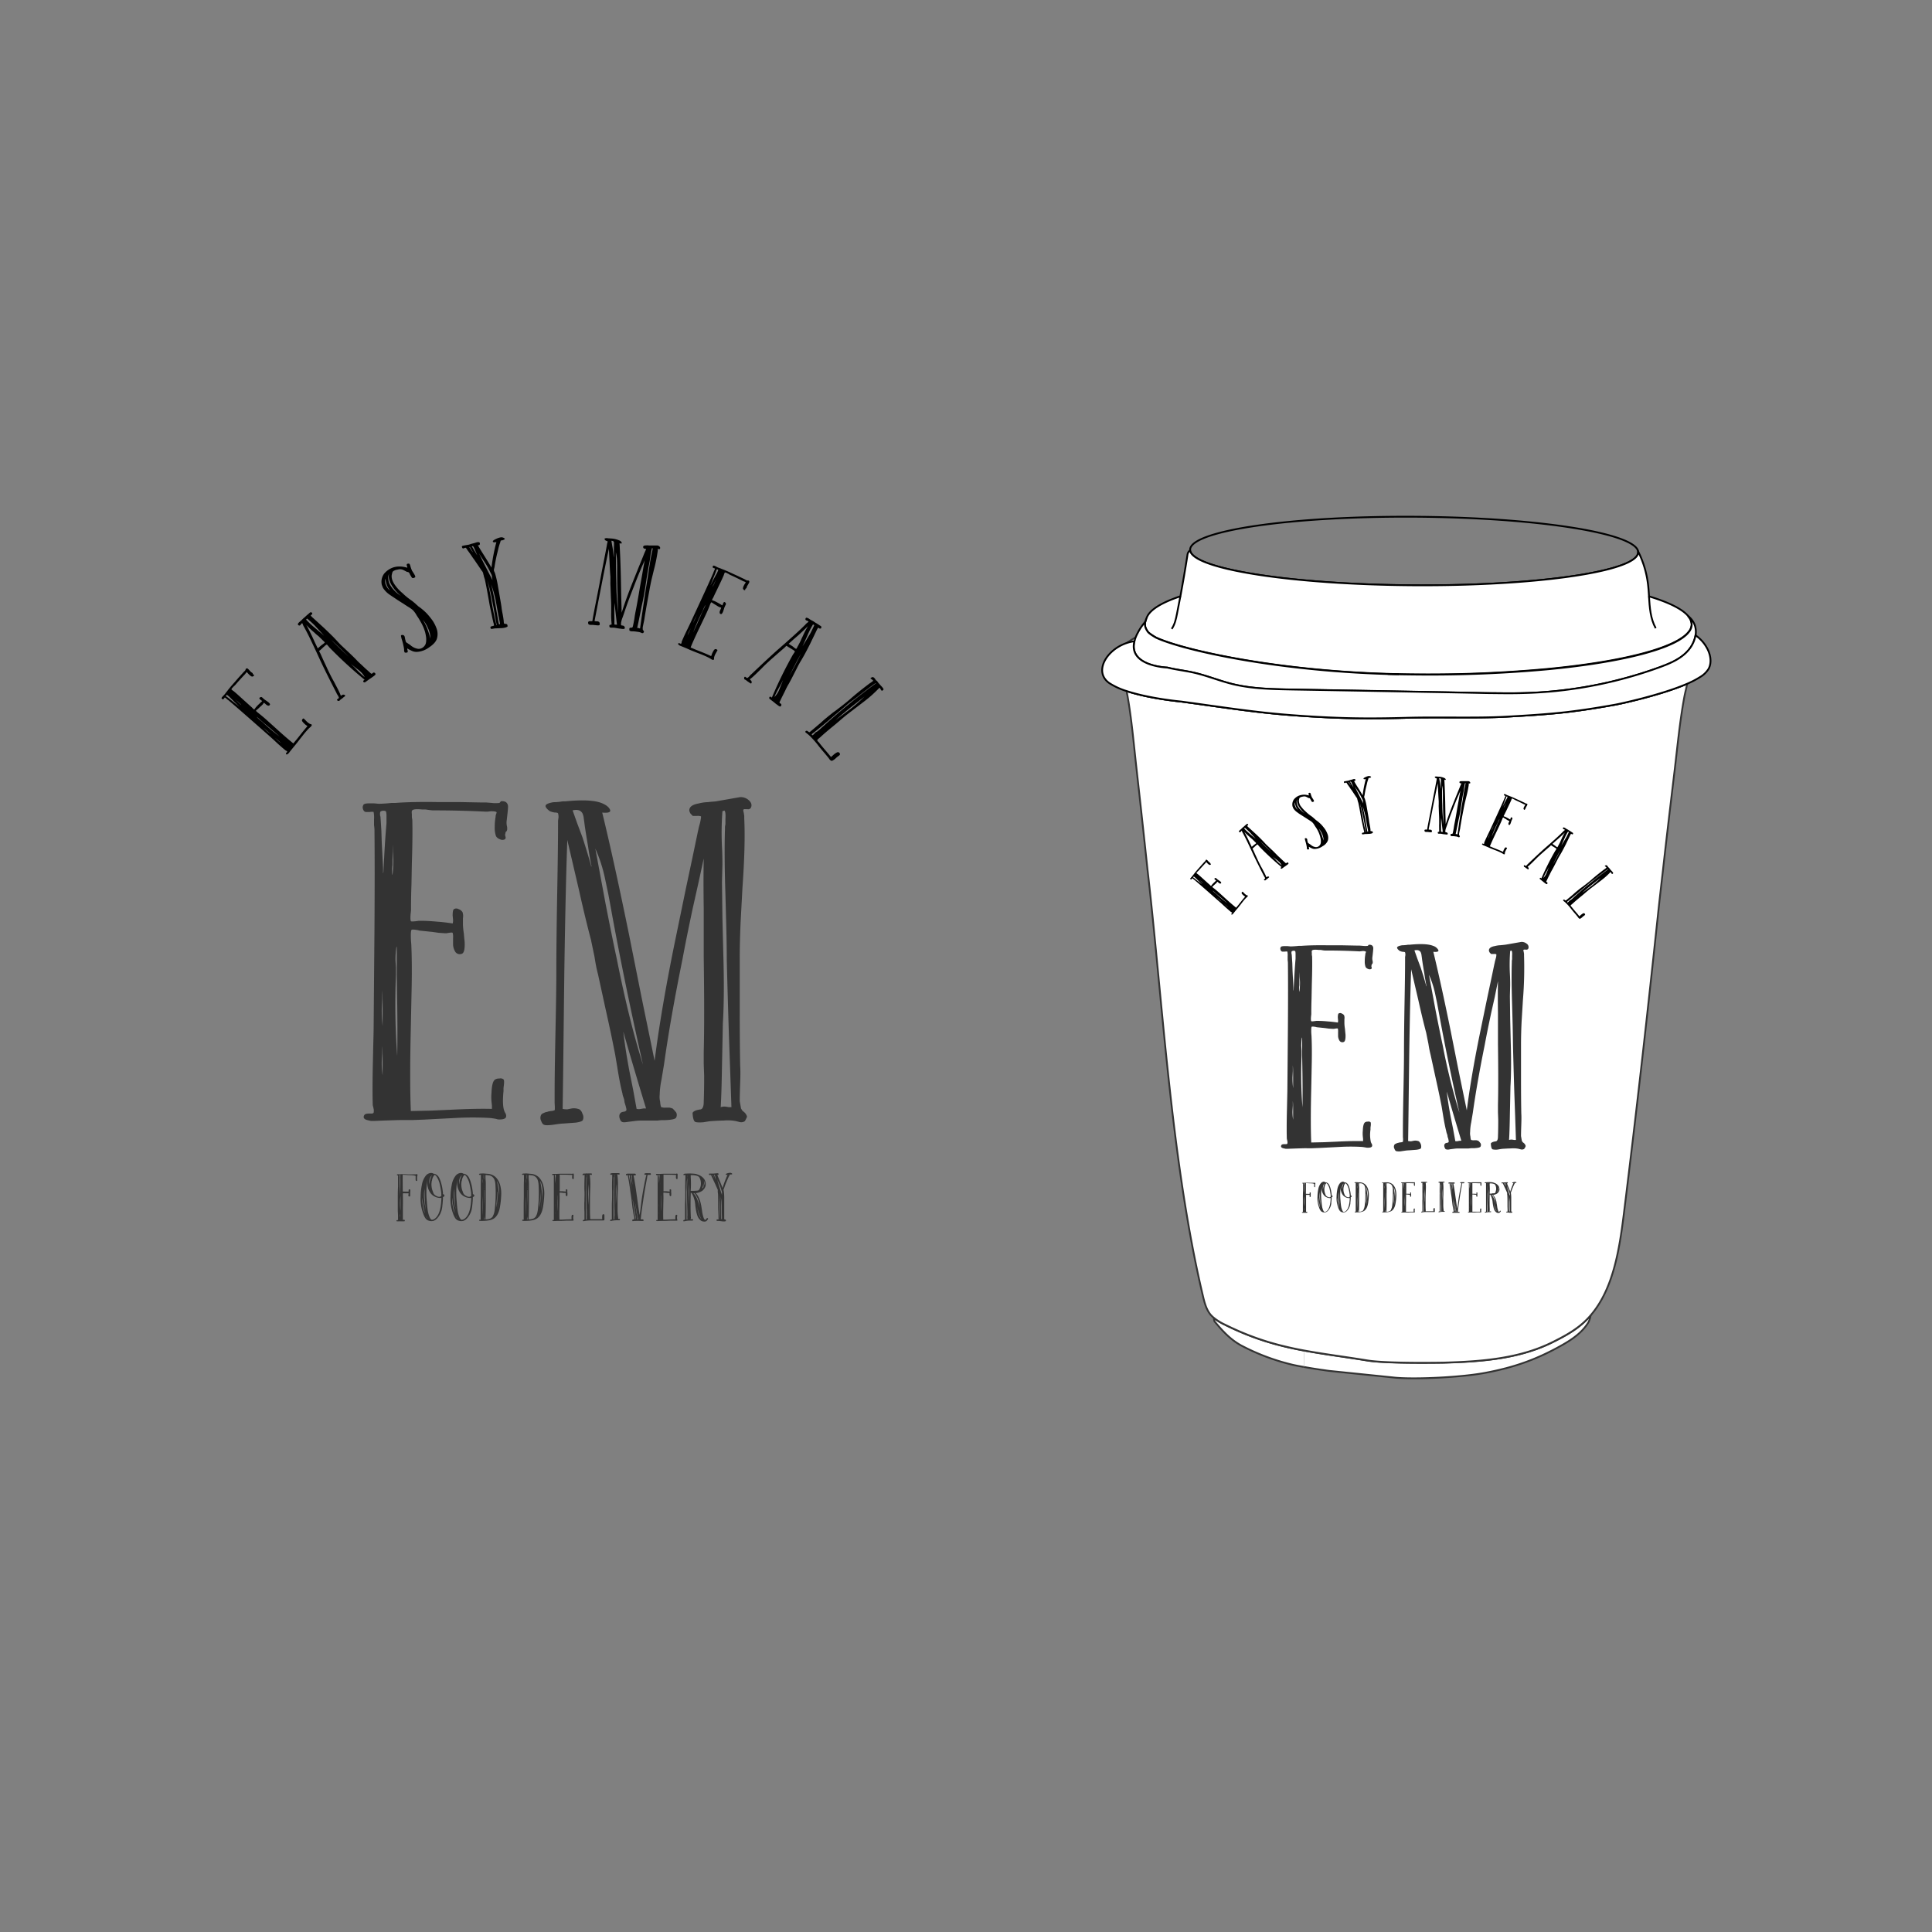 <svg id="Слой_1" data-name="Слой 1" xmlns="http://www.w3.org/2000/svg" viewBox="0 0 1080 1080"><rect x="0" y="0" width="1080" height="1080" fill="#808080" stroke="none"/><defs><style>.cls-1,.cls-4{fill:#fff;}.cls-1{stroke:#333;}.cls-1,.cls-2,.cls-3,.cls-4{stroke-miterlimit:10;}.cls-1,.cls-3,.cls-4{fill-rule:evenodd;}.cls-2,.cls-3{fill:none;}.cls-2,.cls-3,.cls-4{stroke:#000;}.cls-5{fill:#333;}</style></defs><title>Дубровской123</title><path class="cls-1" d="M729,755c3.9.7,7.86,1.37,12,2,7.27,1.12,14.95,2.17,23.42,3.56,11.14,1.82,42.73,1.2,42.73,1.2,7.31-.21,14.65-.53,22-1.28,13.43-1.36,26.64-4.12,38.88-10.23,5.83-2.91,11.62-6,16.58-10.33a43.24,43.24,0,0,0,4.53-4.55,14.19,14.19,0,0,1-1.14,3.7c-3.33,5.56-8.79,9.43-14.33,12.59-14.44,8.23-27,12.65-43.15,15.71h0c-13.31,2.56-38.84,3.77-50.28,2.78l-37.26-3.82c-.67-.09-1.43-.18-2.25-.32-3.34-.45-7.85-1.14-11.87-1.89"/><path class="cls-1" d="M729,755c-14.52-2.69-28.2-6.45-44.3-14.48a29.55,29.55,0,0,1-6.13-3.77,9,9,0,0,0,.33,1.87c4.56,5.49,8.92,10.24,15.08,13.58a121.25,121.25,0,0,0,27.77,10.51c1.78.45,4.29.94,7,1.41"/><path class="cls-1" d="M902.44,394c-10.24,1.83-18.67,3.12-27.27,4.12-10.07,1.12-20.32,1.8-33.92,2.55-15.68.86-38.15.08-55.09.59-16.57.45-29.31.46-44.84-.29-6-.29-12.5-.69-19.69-1.25-20.62-1.53-41-4.82-61.52-7.57,0,0-17.34-1.56-30.34-5.85.15.71.3,1.45.41,2.13,2.44,13.68,3.6,27.59,5.15,41.4q3.17,28.27,6.17,56.58c8,69.44,12.46,151,27.67,223.4q1.55,7.35,3.27,14.61c.82,3.53,1.79,7.21,3.94,10.07a11.34,11.34,0,0,0,1.09,1.2v0a10.56,10.56,0,0,0,1.11,1,29.55,29.55,0,0,0,6.13,3.77c16.1,8,29.78,11.78,44.3,14.48,3.9.7,7.86,1.37,12,2,7.27,1.12,14.95,2.17,23.42,3.56,11.14,1.82,42.73,1.2,42.73,1.2,7.31-.21,14.65-.53,22-1.28,13.43-1.36,26.64-4.12,38.88-10.23,5.83-2.91,11.62-6,16.58-10.33a43.24,43.24,0,0,0,4.53-4.55c12.63-14.63,16.09-36.61,18.59-56.79,7.59-61.34,13-110,19.53-171.46.73-6.55,1.46-13.07,2.22-19.62,2.1-18.82,4.35-37.66,6.6-56.5,1.64-13.81,2.94-27.7,5.46-41.37.44-2.35,1.13-4.9,1.59-7.4C928.32,388.62,905,393.59,902.44,394Z"/><path class="cls-1" d="M943.48,379.54c-.08.88-.25,1.8-.41,2.71C928.32,388.62,905,393.59,902.45,394c-10.25,1.83-18.68,3.12-27.28,4.12-10.06,1.12-20.31,1.8-33.92,2.55-15.67.86-38.15.08-55.08.59-16.58.45-29.32.46-44.85-.29-6-.28-12.49-.69-19.69-1.24-20.61-1.54-41-4.83-61.51-7.58,0,0-17.35-1.56-30.34-5.85a62,62,0,0,1-1.5-8c9.67,5.43,30.43,9.84,58,12.91,18.07,2,39,3.43,61.68,4.17,10.82.38,22,.58,33.49.6l2.71,0,4.89,0h1.18c11.48.06,22.68,0,33.5-.36,22.66-.55,43.65-1.81,61.77-3.68C913,389.15,933.76,384.9,943.48,379.54Z"/><line class="cls-2" x1="695.72" y1="344.53" x2="695.74" y2="344.53"/><path class="cls-3" d="M761.87,395.5c8.21.29,16.64.47,25.23.53"/><path class="cls-3" d="M713.85,392.28h0"/><path class="cls-1" d="M628.27,378.32c9.68,5.43,30.44,9.84,58,12.91,18.08,2,39,3.42,61.68,4.17,10.84.37,22,.56,33.51.61l8.77,0c11.47,0,22.67-.06,33.51-.35,22.65-.57,43.65-1.84,61.74-3.69,27.52-2.86,48.31-7.11,58-12.47,4.26-2.36,6.4-4.94,6-7.7-2.07-15.66-32.12-24.62-77.42-29l-1-.08c-8.23-.79-25.95-1.93-39.71-2l-104.25-.4h0c-9.12.42-17.83,1-26.07,1.72l-1,.08c-45.33,4.05-75.45,12.78-77.64,28.42C621.93,373.33,624,375.92,628.27,378.32Z"/><path class="cls-3" d="M787.1,396c7.7,0,15.25-.15,22.64-.35"/><path class="cls-3" d="M915.73,308.78c0,7.5-28.2,13.82-69.22,16.73-16.88,1.2-36,1.82-56.13,1.7-68.15-.41-123.55-9-125.09-19.47,0-.14,0-.3,0-.45.08-10.58,56.19-18.84,125.37-18.43,68,.4,123.32,9.05,125.06,19.41A2.15,2.15,0,0,1,915.73,308.78Z"/><path class="cls-4" d="M945.67,349a6.75,6.75,0,0,1-1.55,4c-6.9,9.21-36.85,16.87-78.46,20.9A723.41,723.41,0,0,1,793,377c-3.72,0-7.42-.07-11.07-.15l0,0c-66.35-1.33-120.13-13.29-135.63-20.43,0,0-3.76-2.07-4.7-3.37-1.37-1.95-1.93-3.58-1.34-5.63a0,0,0,0,1,0,0,16,16,0,0,1,.85-2.31c1.7-4.3,8.29-8.28,18.74-11.78,1.39-7.55,2.72-15.16,3.9-22.77a4.51,4.51,0,0,1,.62-2,3,3,0,0,1,.91-.85c1.54,10.42,56.94,19.06,125.09,19.47,20.17.12,39.25-.5,56.13-1.7,41-2.91,69.18-9.23,69.22-16.73a2.15,2.15,0,0,0,0-.51.6.6,0,0,1,.11.21,56,56,0,0,1,5.38,17.92c.3,2.3.44,4.63.6,7,10.78,3.26,18.31,6.92,21.75,10.85A7.34,7.34,0,0,1,945.67,349Z"/><path class="cls-3" d="M655,351.56c1.7-2.46,2.35-5.45,2.93-8.39.66-3.27,1.28-6.55,1.9-9.82"/><path class="cls-3" d="M925.56,351.18c-3-5.38-3.36-11.6-3.78-17.83"/><path class="cls-4" d="M947.83,355.17a18.13,18.13,0,0,1-5.56,10c-4.09,3.83-9.42,6-14.69,7.93a239,239,0,0,1-57.08,13.14c-6.37.67-12.77,1.08-19.16,1.23-6.81.18-13.62,0-20.45,0q-16.08-.33-32.17-.61-38.52-.71-77-1.39c-11-.21-22.19-.43-32.9-3.07-7.27-1.82-14.26-4.72-21.57-6.37-4.87-1.1-9.89-1.62-14.72-2.83,0,0-21.8-.66-18.38-14.7a19.72,19.72,0,0,1,1.86-4.71,29.8,29.8,0,0,1,4.27-6.27c-.6,2.05,0,3.68,1.34,5.63.93,1.3,4.7,3.37,4.7,3.37,15.5,7.14,69.28,19.1,135.63,20.43l0,0c3.64.08,7.34.11,11.06.15a723.28,723.28,0,0,0,72.65-3c41.62-4,71.57-11.69,78.47-20.9a6.68,6.68,0,0,0,1.54-4,7.34,7.34,0,0,0-2.14-4.84,10.56,10.56,0,0,1,4.08,5.86A11.94,11.94,0,0,1,947.83,355.17Z"/><path class="cls-3" d="M781.92,376.89c-2.07,0-4.14-.08-6.19-.14"/><path class="cls-4" d="M955.15,373.82a13.73,13.73,0,0,1-4.91,4.72,49.94,49.94,0,0,1-7.17,3.71C928.32,388.62,905,393.59,902.45,394c-10.25,1.83-18.68,3.12-27.28,4.12-10.06,1.12-20.31,1.8-33.92,2.55-15.67.86-38.15.08-55.08.59-16.58.45-29.32.46-44.85-.29-6-.28-12.49-.69-19.69-1.24-20.61-1.54-41-4.83-61.51-7.58,0,0-17.35-1.56-30.34-5.85a39.54,39.54,0,0,1-9.55-4.36c-9-6.14-2-18.58,9.55-22.47a21.54,21.54,0,0,1,4.33-1c-3.42,14,18.39,14.69,18.39,14.69,4.84,1.2,9.84,1.72,14.74,2.83,7.28,1.63,14.28,4.54,21.55,6.35,10.7,2.65,21.86,2.88,32.9,3.09q38.5.65,77,1.38,16.11.27,32.17.63c6.82.07,13.65.21,20.46,0,6.38-.16,12.78-.56,19.16-1.23a240.42,240.42,0,0,0,57.06-13.15c5.28-1.93,10.6-4.08,14.7-7.93a22,22,0,0,0,2.21-2.43,17.13,17.13,0,0,0,3.35-7.55,20.56,20.56,0,0,1,6.8,7.86C956.25,366.39,956.89,370.52,955.15,373.82Z"/><path class="cls-5" d="M229.17,656.89c-.86,0-1.94-.08-3.25-.18l-.25,0-.22,0a.57.57,0,0,0-.28,0s-.07.18-.07.46l0,.4v.32c0,1.81,0,4.55.07,8.22a7,7,0,0,1,1.18,0l.61,0h.68l.18,0,.21,0a.7.7,0,0,0,.29,0,.53.53,0,0,0,.11-.25v-.36c0-.33.06-.54.18-.61a.61.61,0,0,1,.43,0c.19.07.29.16.32.25s0,.12,0,.29l0,.25,0,.28a6.1,6.1,0,0,1-.07.9c0,.09,0,.26,0,.5v.54c0,.47,0,.76-.1.85s-.18.07-.4.07a.52.52,0,0,1-.43-.14,1.4,1.4,0,0,1,0-.86l0-.21v-.22a.47.47,0,0,0,0-.35,16.67,16.67,0,0,1-2.29,0l-.18,0-.25,0c-.19,0-.3,0-.32,0s-.11.23-.11.64v.43a1.59,1.59,0,0,1,0,.28q.08,2.48,0,6.76l0,1.76v1.71c0,1.36,0,2.46,0,3.29h.25l.22-.07a.68.68,0,0,1,.43.07.56.56,0,0,1,.17.32.7.7,0,0,1,0,.36c-.07.1-.38.14-.93.14h-.67l-.58,0a11,11,0,0,0-1.14,0h-.64a2.59,2.59,0,0,1-.51,0,.53.53,0,0,1-.17-.29c0-.12,0-.2,0-.25s.14-.09.36-.14c0,0,.09,0,.21,0l.22,0a1.58,1.58,0,0,0,.07-.68l0-.5v-.4c0-.57,0-1.36-.07-2.36s-.07-1.77-.07-2.25v-6.26q0-3.65.14-6.26c0-.88,0-1.63,0-2.25,0-.91,0-1.69,0-2.36v-.43l0-.46a1.56,1.56,0,0,0,0-.68s-.08,0-.18-.07l-.21-.11c-.22-.07-.29-.19-.22-.36s.22-.17.57-.21h.83a32.92,32.92,0,0,1,4.07,0l1,.07,1.07,0q1.22,0,2.22,0h.29l.28,0h.4l0,0,.07-.07.07-.08a.56.56,0,0,1,.33,0,.44.44,0,0,1,.25.29,1.35,1.35,0,0,1,0,.57l-.11.36-.07.35c0,.1,0,.27,0,.5v.75l0,.15,0,.32c0,.26,0,.43,0,.5a.62.62,0,0,1-.29,0l-.18,0-.14,0a1.49,1.49,0,0,1-.21-.78l0-.54,0-.21v-.75a1.36,1.36,0,0,0,0-.5C231.45,657,230.39,656.94,229.17,656.89Zm-5.5.82v-.46c0-.38-.06-.59-.11-.61s-.17,0-.22,0l0,.07v.07a10.75,10.75,0,0,0,0,1.4l0,.75,0,.78c0,1.17,0,2.67,0,4.51l0,2.25v2.11l.07-1.25.07-1.29q.1-1.53.15-2.61c.09-2,.1-3.81,0-5.36A3.58,3.58,0,0,0,223.67,657.71Zm0,21.67a4.33,4.33,0,0,0-.11-.78v.46l0,.43a1.94,1.94,0,0,0,.15.82Zm.21-11a35.31,35.31,0,0,0,0,8.4Z"/><path class="cls-5" d="M241.9,655.85l.18.11.18.11.32.07.32,0a4.47,4.47,0,0,1,2.72,2.51,18.75,18.75,0,0,1,.79,2q.32,1.11.57,2.07a39.76,39.76,0,0,1,.64,4.11v.36c0,.14,0,.23,0,.25s.11.11.25.18l.18.07.14.11a1.11,1.11,0,0,1,.29.53.78.78,0,0,1-.4.58l-.14.1-.14.08a.4.4,0,0,0-.18.25,1.71,1.71,0,0,0,0,.46v.47l-.21,2.61-.11.89-.07.82c-.1.67-.19,1.22-.29,1.65a11.24,11.24,0,0,1-1.78,3.86,10.45,10.45,0,0,1-1.22,1.39,4.88,4.88,0,0,1-1.68,1,4.41,4.41,0,0,1-2.11,0,3.69,3.69,0,0,1-2.47-1.68,10.81,10.81,0,0,1-1.14-2.5,23.92,23.92,0,0,1-1.4-9.52,37.07,37.07,0,0,1,.72-6.61,11.48,11.48,0,0,1,2.18-5,4,4,0,0,1,2.68-1.47A2.42,2.42,0,0,1,241.9,655.85ZM236.11,672a21.92,21.92,0,0,0,.32,2.28,14.32,14.32,0,0,0,1.07,4c-.36-1.57-.63-3-.82-4.18a39.13,39.13,0,0,1-.54-4.54s0,0,0,0A14.15,14.15,0,0,0,236.11,672Zm1.25-7.51a23.29,23.29,0,0,0-.22,6.11,54.74,54.74,0,0,0,.86,5.79A80.58,80.58,0,0,1,237.36,664.51Zm1,15.91a1.37,1.37,0,0,0,.5.57,2.23,2.23,0,0,1-.43-.61l-.18-.35-.21-.36A4.07,4.07,0,0,0,238.4,680.42Zm.53-20.63a47.38,47.38,0,0,0-.28,12c.14,1.91.28,3.36.43,4.36A15.91,15.91,0,0,0,240,680a5.54,5.54,0,0,0,.53,1.11c.31.47.59.72.82.75a1.47,1.47,0,0,0,.61-.08l.29-.1.29-.11a4.52,4.52,0,0,0,.67-.43c.19-.17.37-.33.54-.5q2.76-2.82,3-11a6.73,6.73,0,0,1-3.71-.75,6.26,6.26,0,0,1-2.58-2.25A9.93,9.93,0,0,1,238.93,659.79Zm2.51-2.76a4.34,4.34,0,0,0-1.26,2.15,6.74,6.74,0,0,0-.1,3A11.93,11.93,0,0,1,241.44,657Zm0,3.08a10.35,10.35,0,0,0,.4,5.54l.25.64.21.61a2.62,2.62,0,0,0,.61.93,4.44,4.44,0,0,0,1.18.79,3,3,0,0,0,1.43.43,2.22,2.22,0,0,0,.71-.14c.29-.12.46-.24.5-.36a2.65,2.65,0,0,0,0-.72l0-.46,0-.47c-.21-1.57-.47-3.08-.78-4.54a12.7,12.7,0,0,0-2.08-4.93,1.18,1.18,0,0,0-.21-.18l-.25-.25c-.22-.19-.37-.28-.47-.25s0,0,0,.07A5.58,5.58,0,0,0,241.47,660.11Z"/><path class="cls-5" d="M258.6,655.85l.18.11.18.11.32.07.32,0a4.47,4.47,0,0,1,2.72,2.51,18.75,18.75,0,0,1,.79,2q.31,1.11.57,2.07c.28,1.38.5,2.75.64,4.11v.36c0,.14,0,.23,0,.25s.1.11.25.18l.18.07.14.11a1.11,1.11,0,0,1,.29.53.78.78,0,0,1-.4.58l-.14.1-.14.08a.4.4,0,0,0-.18.25,1.71,1.71,0,0,0,0,.46v.47l-.21,2.61-.11.89-.07.82c-.1.67-.19,1.22-.29,1.65a11.06,11.06,0,0,1-1.79,3.86,9.73,9.73,0,0,1-1.21,1.39,4.88,4.88,0,0,1-1.68,1,4.41,4.41,0,0,1-2.11,0,3.69,3.69,0,0,1-2.47-1.68,10.4,10.4,0,0,1-1.14-2.5,23.74,23.74,0,0,1-1.4-9.52,36.14,36.14,0,0,1,.72-6.61,11.48,11.48,0,0,1,2.18-5,4,4,0,0,1,2.68-1.47A2.42,2.42,0,0,1,258.6,655.85ZM252.81,672a19.51,19.51,0,0,0,.32,2.28,14.32,14.32,0,0,0,1.07,4c-.36-1.57-.63-3-.82-4.18a37.07,37.07,0,0,1-.54-4.54s0,0,0,0A14.15,14.15,0,0,0,252.81,672Zm1.25-7.51a22.87,22.87,0,0,0-.22,6.11,54.74,54.74,0,0,0,.86,5.79A80.58,80.58,0,0,1,254.06,664.51Zm1,15.91a1.37,1.37,0,0,0,.5.57,2.23,2.23,0,0,1-.43-.61L255,680l-.22-.36A4.76,4.76,0,0,0,255.1,680.42Zm.53-20.63a46.92,46.92,0,0,0-.28,12c.14,1.91.28,3.36.42,4.36a16.9,16.9,0,0,0,.93,3.87,5.62,5.62,0,0,0,.54,1.11c.31.47.58.72.82.75a1.47,1.47,0,0,0,.61-.08l.29-.1.28-.11a4.54,4.54,0,0,0,.68-.43c.19-.17.37-.33.54-.5,1.83-1.88,2.84-5.54,3-11a6.79,6.79,0,0,1-3.72-.75,6.3,6.3,0,0,1-2.57-2.25A9.93,9.93,0,0,1,255.63,659.79Zm2.5-2.76a4.41,4.41,0,0,0-1.25,2.15,6.6,6.6,0,0,0-.1,3A12.06,12.06,0,0,1,258.13,657Zm0,3.08a10.35,10.35,0,0,0,.39,5.54l.25.64.22.61a2.62,2.62,0,0,0,.61.93,4.44,4.44,0,0,0,1.18.79,3,3,0,0,0,1.43.43,2.22,2.22,0,0,0,.71-.14c.29-.12.46-.24.5-.36a2.65,2.65,0,0,0,0-.72l0-.46,0-.47c-.21-1.57-.48-3.08-.79-4.54a12.72,12.72,0,0,0-2.07-4.93,1.18,1.18,0,0,0-.21-.18l-.25-.25c-.22-.19-.37-.28-.47-.25s0,0,0,.07A5.58,5.58,0,0,0,258.17,660.11Z"/><path class="cls-5" d="M270.72,656l.82.07.79.07a7.5,7.5,0,0,1,4.72,1.86,9.87,9.87,0,0,1,2.47,4.22,18,18,0,0,1,.64,6.15,49.89,49.89,0,0,1-.68,6.33c-.57,3.31-1.79,5.52-3.64,6.61a7.8,7.8,0,0,1-2.29.83,22.15,22.15,0,0,1-4.37.35l-.39,0h-.39q-.47,0-.54-.18v-.25a.32.32,0,0,1,.18-.25l.18,0,.18,0c.14,0,.23,0,.28,0a2.5,2.5,0,0,0,0-.71v-.82q0-.93,0-2.43l0-1.18v-1.18c0-2.58,0-4.63.07-6.16,0-.71,0-1.51,0-2.39v-2.33c0-1.93,0-3.49.07-4.68,0-.14,0-.39,0-.75v-1.25l0-.5a1.66,1.66,0,0,0,0-.61c-.05-.07-.2-.1-.46-.07l-.29,0a.51.51,0,0,1-.21-.1.3.3,0,0,1,0-.4.56.56,0,0,1,.36-.18l.54-.07.43,0A7,7,0,0,1,270.72,656ZM270,674v-5.26a89.37,89.37,0,0,0,0,10.62C270,677.88,270,676.09,270,674Zm0-13.09v-.64a8.64,8.64,0,0,0-.11-1.11,9.16,9.16,0,0,0,.14,2.36Zm.53-2.18,0-.4,0-.42c0-.67,0-1-.08-1.11s-.06,0-.1,0l0,.64v.68a7.5,7.5,0,0,0,.15,1.25A2,2,0,0,1,270.61,658.68Zm0,22v.14c0,.14,0,.26-.07.36,0,.35,0,.53.11.53s.14-.08.14-.32v-2.29c0-.64,0-1.14,0-1.5l0,.75v.72c0,.57-.05,1.07-.07,1.5Zm.25-15.42,0,2.11,0,2.15c0,1.69,0,3.12,0,4.29Q271,668.88,270.9,665.29Zm0-1.5a6.68,6.68,0,0,0,0-1v.53l0,.54a4.33,4.33,0,0,0,.07,1Zm4.72,16,.25-.5.25-.54a12.78,12.78,0,0,0,.54-2.47,78.69,78.69,0,0,0,.53-11.37l-.07-1.47c0-.54-.05-1-.07-1.43a9.2,9.2,0,0,0-.5-2.46,4,4,0,0,0-2.32-2.36,5.19,5.19,0,0,0-1.47-.25l-.43-.08-.39,0c-.29,0-.43,0-.43.14,0,.64,0,1.65.11,3s.07,2.38.07,3.07,0,1.69,0,3.08,0,2.43,0,3.14q0,7.37-.18,12.34c1.72-.07,2.87-.39,3.47-1A3.28,3.28,0,0,0,275.62,679.78Zm2.32-13.59a41.53,41.53,0,0,1-.1,4.43l-.15,2.15c0,.81-.07,1.51-.07,2.11A33.13,33.13,0,0,0,277.94,666.19Zm.83,5.93-.25,2c-.1.83-.17,1.47-.22,1.93l.15-.93.14-1c.09-.79.18-1.48.25-2.08.19-1.64.31-3.09.36-4.32.12-3.37-.33-5.89-1.33-7.59A47.63,47.63,0,0,1,279,668,31.77,31.77,0,0,1,278.77,672.12Z"/><path class="cls-5" d="M294.79,656l.82.07.79.07a7.55,7.55,0,0,1,4.72,1.86,10,10,0,0,1,2.46,4.22,18,18,0,0,1,.65,6.15,51.81,51.81,0,0,1-.68,6.33c-.57,3.31-1.79,5.52-3.65,6.61a7.61,7.61,0,0,1-2.29.83,22,22,0,0,1-4.36.35l-.39,0h-.4c-.31,0-.49-.06-.53-.18v-.25a.32.32,0,0,1,.18-.25l.17,0,.18,0c.15,0,.24,0,.29,0a3.52,3.52,0,0,0,0-.71v-.82q0-.93,0-2.43l0-1.18v-1.18q0-3.87.07-6.16c0-.71,0-1.51,0-2.39v-2.33c0-1.93,0-3.49.07-4.68q0-.21,0-.75v-1.25l0-.5a2.47,2.47,0,0,0,0-.61c-.05-.07-.2-.1-.47-.07l-.28,0a.5.5,0,0,1-.22-.1.29.29,0,0,1,0-.4.56.56,0,0,1,.36-.18l.53-.07.43,0A7.1,7.1,0,0,1,294.79,656Zm-.68,18v-5.26a85.32,85.32,0,0,0,0,10.62C294.08,677.88,294.08,676.09,294.11,674Zm0-13.09v-.64a9.08,9.08,0,0,0-.1-1.11,9.16,9.16,0,0,0,.14,2.36Zm.54-2.18,0-.4,0-.42c.05-.67,0-1-.07-1.11s-.06,0-.11,0l0,.64v.68a7.63,7.63,0,0,0,.14,1.25A2.09,2.09,0,0,1,294.68,658.68Zm0,22v.14c0,.14-.05.26-.08.36,0,.35,0,.53.11.53s.14-.08.14-.32v-2.29q0-1,0-1.5l0,.75v.72c0,.57,0,1.07-.07,1.5Zm.25-15.42,0,2.11,0,2.15c0,1.69,0,3.12,0,4.29Q295.08,668.88,295,665.29Zm0-1.5a8.67,8.67,0,0,0,0-1v.53l0,.54a4.18,4.18,0,0,0,.08,1Zm4.72,16,.25-.5.25-.54a12.89,12.89,0,0,0,.53-2.47,77.41,77.41,0,0,0,.54-11.37l-.07-1.47c0-.54-.05-1-.07-1.43a10.06,10.06,0,0,0-.5-2.46,4,4,0,0,0-2.33-2.36,5.18,5.18,0,0,0-1.46-.25l-.43-.08-.4,0c-.28,0-.43,0-.43.14,0,.64,0,1.65.11,3s.07,2.38.07,3.07,0,1.69,0,3.08,0,2.43,0,3.14q0,7.37-.17,12.34c1.71-.07,2.87-.39,3.46-1A3.27,3.27,0,0,0,299.69,679.78ZM302,666.19a41.91,41.91,0,0,1-.11,4.43l-.14,2.15c-.05.81-.07,1.51-.07,2.11A33.13,33.13,0,0,0,302,666.19Zm.82,5.93-.25,2-.21,1.93.14-.93.14-1c.1-.79.18-1.48.26-2.08.19-1.64.3-3.09.35-4.32.12-3.37-.32-5.89-1.32-7.59A48.66,48.66,0,0,1,303,668,28.58,28.58,0,0,1,302.83,672.12Z"/><path class="cls-5" d="M316.31,665.76l0-.36c0-.31,0-.49.1-.54a.4.4,0,0,1,.4,0,.73.73,0,0,1,.32.25,1,1,0,0,1,0,.51v.53a6.06,6.06,0,0,0,.08.72l0,.39,0,.36c0,.59-.06.92-.25,1a.44.44,0,0,1-.54-.18,1.37,1.37,0,0,1-.18-.57v-.57a1.41,1.41,0,0,0,0-.43.62.62,0,0,0-.29,0l-.21,0h-.18l-.5,0-.5-.07-1-.11-.14,0-.22,0a.73.73,0,0,0-.32,0c-.05,0-.07.18-.07.47s0,.5,0,.71c.05,1,.06,2.15,0,3.43l-.07,3.47q-.1,4.55,0,7l1.68,0,1.64-.08c1.39-.07,2.53-.09,3.44-.07v-.28l0-.33a4.68,4.68,0,0,1,0-.75c0-.64.13-1,.32-1.1a.56.56,0,0,1,.32-.08.39.39,0,0,1,.36.08c.05,0,.06.19,0,.42l0,.29V680a4.45,4.45,0,0,0,0,1.57l0,.11.07.14a.43.43,0,0,1,.08.33c-.05.16-.28.23-.68.21l-.22,0-.21,0-.36,0c-.72,0-1.6,0-2.65,0l-1.39.08-1.36.07-1,0h-1l-2.08.07h-.32a2.21,2.21,0,0,1-.32-.07c-.26-.07-.35-.2-.25-.39s.18-.14.39-.14h.22a.19.19,0,0,0,.18-.08.78.78,0,0,0,0-.32l0-.18a1.19,1.19,0,0,1,0-.14c0-.76,0-1.77,0-3l0-1.57,0-1.54,0-4.26,0-4.22c0-3.45,0-6.22,0-8.29a2.23,2.23,0,0,0,0-.36v-.5a2.74,2.74,0,0,0,0-.61.94.94,0,0,0-.36,0h-.25a.24.24,0,0,1-.18-.07.52.52,0,0,1-.11-.21.39.39,0,0,1,0-.29c0-.09.19-.14.5-.14h.39l.4,0,.71,0,.36,0h.32c1-.07,2.13-.09,3.54-.07h1.82l1.86,0h.36l.43,0a2.11,2.11,0,0,0,.64,0l.08-.07c0-.05,0-.07.07-.07.35,0,.55.12.57.43a4.44,4.44,0,0,1,0,.5l0,.32,0,.32a1.54,1.54,0,0,0,0,.43l0,.18v.18c0,.09-.05.14-.07.14l0,0a.15.15,0,0,0,0,.1l0,.15,0,.14a.2.2,0,0,1,0,.22.46.46,0,0,1-.43,0,.63.63,0,0,1-.32-.26,2.08,2.08,0,0,1-.11-.78,4.32,4.32,0,0,1,.07-.82v-.08l0-.14q.08-.13,0-.18s-.2-.07-.46-.07l-.29,0H319c-1.43-.07-2.9-.11-4.4-.11l-.36,0-.25,0h-.28c-.48-.05-.75,0-.83.07s-.06.13,0,.32v.25l0,.22q0,1.32,0,3.57l0,1.86c0,.72,0,1.36,0,1.93V665l0,.32c0,.34,0,.53,0,.58a1.05,1.05,0,0,0,.39,0l.25,0h.22c.38,0,.82,0,1.32.07s.79.07,1.29.14A1,1,0,0,0,316.31,665.76Zm-6-7.48,0,1.08c0,.88.08,1.58.1,2.11v.32c0,.14,0,.12,0-.07.07-1.6.15-2.94.25-4v-.57c0-.26,0-.41-.07-.43a.61.61,0,0,0-.22,0c-.12,0-.19,0-.21.07s0,.09,0,.21a.43.43,0,0,0,0,.22Zm.11,14.74c0-.65,0-1.11,0-1.4v.75l0,.79a10.43,10.43,0,0,0,.07,1.43Zm0,4.4c0-.55,0-.93,0-1.15v.61l0,.64a6.51,6.51,0,0,0,.07,1.18Zm.78-15.74c0,.24,0,.35,0,.32a8.11,8.11,0,0,0,.07-1.28l0-.65v-.61c0,.43,0,1,0,1.72A2.59,2.59,0,0,0,311.23,661.68Zm.4,6.44c0-.14,0-.17,0-.07a6.34,6.34,0,0,0-.07,1.11l0,.57v.61a58.25,58.25,0,0,0,.1,6.75c0-1.12,0-2.57,0-4.36l0-2.14Z"/><path class="cls-5" d="M330,662.72l-.11,3.15-.1,3.18c0,.81,0,1.85,0,3.11l0,1.57v1.61c0,2,0,3.63.11,4.72v.75a1.5,1.5,0,0,0,.11.65s.21.07.5.07l.32,0h.21q1,0,2.76,0l1.43,0h1.39c0-.22,0-.44,0-.68a3.73,3.73,0,0,1,0-.82c0-.65.13-1,.32-1.15a.55.55,0,0,1,.39-.11.49.49,0,0,1,.43.15.93.93,0,0,1,.11.53l0,.4v.71l0,.36a3.13,3.13,0,0,1,0,.64v.11l0,.14a.49.49,0,0,1-.07.25.25.25,0,0,1-.15.11l-.07,0,0,0a1.83,1.83,0,0,1-.67.07l-.4,0h-1.57l-1.4,0h-1.32l-1.29,0c-1,0-1.87,0-2.68.11a9.08,9.08,0,0,0-1.79.28h-.07v0l-.21,0a.26.26,0,0,1-.36-.21A.47.47,0,0,1,326,682a7.07,7.07,0,0,0,.72-.21,3.25,3.25,0,0,0,0-.68v-.72c0-.66,0-1.65,0-3l-.08-1.47v-1.5c0-.57,0-1.28,0-2.11l.07-1.11,0-1.14c.07-1.89.08-3.39,0-4.51q-.1-2.76.07-7.3c0-.09,0-.22,0-.39l0-.46a2.42,2.42,0,0,0,0-.58s-.11-.06-.25,0a1.29,1.29,0,0,0-.36.07c-.36.07-.54.1-.54.07.05-.48.14-.75.29-.82a1.43,1.43,0,0,1,.82-.11l.21,0h.22a.66.66,0,0,0,.32-.07,1.09,1.09,0,0,1,.47,0,4.54,4.54,0,0,0,.75,0h.43l.46,0c.74-.05,1.16,0,1.25.14a.66.66,0,0,1,0,.29c0,.17,0,.26,0,.29a.58.58,0,0,1-.5.07l-.36-.07a2,2,0,0,0-.35,0A38.53,38.53,0,0,1,330,662.72Zm-2.22-4.44-.07,1.94-.07,2c0,1.67-.07,3-.14,3.86,0,.41,0,.92,0,1.54l0,1.54,0,2.93.07,3q0,3.65,0,5.94c0,.43,0,.65.07.68s.31.06.36-.11v-.39l0-.22,0-.25a2.75,2.75,0,0,1,0-.39A.79.79,0,0,1,328,680a1.33,1.33,0,0,0,0-.32,10.13,10.13,0,0,0,0-1.4l0-.71,0-.72a191,191,0,0,1,.11-20.13s0,0-.07,0a3.34,3.34,0,0,0-.11.75l0,.43ZM329,672l.07-1.43.11-2.9A49,49,0,0,0,329,662l-.07,2.82-.07,2.86c0,2.24,0,4.15.07,5.73Z"/><path class="cls-5" d="M345.42,662.65l0,1.57-.07,1.61c-.05,1.36-.09,2.43-.11,3.22s0,1.89,0,3.18l0,1.57v1.61a32.73,32.73,0,0,0,.32,5.33l0,.18,0,.22c0,.16.05.25.07.25a.22.22,0,0,0,.14,0h.25a.86.86,0,0,1,.4.07.42.42,0,0,1,.14.29.52.52,0,0,1-.07.29c-.05.07-.25.1-.61.1h-.78a12.88,12.88,0,0,0-3.37.36l-.14,0-.18,0c-.14,0-.23,0-.25,0a.31.31,0,0,1-.07-.36.69.69,0,0,1,.21-.32l.18-.07.22,0c.19,0,.3,0,.32-.1a.47.47,0,0,0,0-.25l0-.22v-3.43c0-1.53,0-2.67,0-3.43s0-1.61.07-2.9.07-2.28.07-3v-.75l0-.75q0-.93,0-1.5c-.07-1.81-.05-4.25.07-7.3a3.61,3.61,0,0,1,0-.39l0-.47a2.24,2.24,0,0,0,0-.57s-.12,0-.29,0l-.21,0h-.18c-.29,0-.43-.11-.43-.32s.16-.37.47-.47a5.48,5.48,0,0,1,1.5-.11h1.5l.43,0h.54c.42,0,.67.05.75.14a.47.47,0,0,1,.07.29.43.43,0,0,1-.07.28c-.08.08-.24.1-.5.08l-.36-.08a2.2,2.2,0,0,0-.36,0A36.91,36.91,0,0,1,345.42,662.65Zm-2.22-4.44-.07,2-.07,1.93c0,1.67-.08,3-.15,3.86,0,.41,0,.92,0,1.54l0,1.54,0,2.93.07,3q0,3.64,0,5.93c0,.43,0,.66.08.68s.3.06.35-.1v-.4l0-.21,0-.22q0-.28,0-.42a.75.75,0,0,1,.07-.29,2,2,0,0,0,0-.32,9.89,9.89,0,0,0,0-1.4l0-.71,0-.72a191.27,191.27,0,0,1,.1-20.13s0,0-.07,0a4.36,4.36,0,0,0-.11.75l0,.43Zm1.14,13.7.07-1.43.11-2.9a44.83,44.83,0,0,0-.18-5.68l-.07,2.86,0,2.86c-.05,2.21,0,4.11,0,5.68Z"/><path class="cls-5" d="M355.93,668.08l.39,2.79.39,2.83c.31,2.17.6,4,.86,5.54l.4-2.86.35-2.9q.46-3.68.83-5.79,1.07-6.36,1.86-9.62c0-.07,0-.18.07-.32l.14-.43a1.74,1.74,0,0,0,.11-.54s-.18-.07-.47-.07l-.28,0a.41.41,0,0,1-.22,0,.5.5,0,0,1-.11-.22.84.84,0,0,1,0-.32c.08-.21.42-.33,1-.35a4.77,4.77,0,0,1,.75,0h.68l.29,0h.32c.24,0,.39.06.46.18a.73.73,0,0,1,.08.29.62.62,0,0,1,0,.28c-.08.15-.35.21-.83.18h-.53a.71.71,0,0,0-.43.11c-.05,0-.11.25-.18.68a4.68,4.68,0,0,1-.11.5v.18l0,.14Q360,667,358.32,679.92c0,.09,0,.24,0,.43l-.11.5a2.69,2.69,0,0,0,0,.68c.05.07.27.11.65.11a1,1,0,0,1,.43,0,.44.44,0,0,1,.32.1.42.42,0,0,1,.07.15l.07.18a.45.45,0,0,1-.07.39,1.17,1.17,0,0,1-.57.07,4.67,4.67,0,0,1-.75,0,38.15,38.15,0,0,0-3.9,0l-.22,0-.25.07a.88.88,0,0,1-.39,0c-.09-.05-.14-.17-.14-.36a.82.82,0,0,1,.07-.39q.1-.15.54-.18h.32c.09,0,.15,0,.18-.07s0-.09,0-.18l-.07-.14,0-.18a.22.22,0,0,1,.08-.15.7.7,0,0,0,0-.14,2.94,2.94,0,0,0-.11-.68l-.1-.36-.11-.39c-.33-1.91-.57-3.38-.72-4.43l-.17-1.51-.18-1.53c-.15-1.24-.28-2.28-.4-3.11l-.39-2.62-.36-2.57c-.31-2.07-.59-3.81-.86-5.22,0-.07,0-.19-.07-.36l-.07-.46a3.34,3.34,0,0,0-.14-.61c-.07-.07-.22-.08-.43,0l-.22.11a.24.24,0,0,1-.17,0c-.08,0-.11-.15-.11-.32a.55.55,0,0,1,0-.36c.1-.19.46-.3,1.08-.32a4.63,4.63,0,0,1,.75,0h2.89a.87.87,0,0,1,.54.11q.15.06.18.39a.73.73,0,0,1-.07.39c-.07.1-.23.13-.47.11l-.35,0a2.2,2.2,0,0,0-.36,0Q355,661.22,355.93,668.08Zm-2.47,1.18c-.12-.71-.24-1.61-.36-2.68l-.14-1.43-.18-1.5q-.43-3.87-.75-5.83l0-.22v-.17a1.12,1.12,0,0,0,0-.29c-.07-.14-.25-.18-.54-.11q.54,2.29,1.11,6l.47,3.08c.16,1.21.32,2.23.46,3Zm0-6.93a25.07,25.07,0,0,0-.21-3.37l-.07-.53,0-.57c0-.41,0-.66.18-.76l-.32,0h-.32Zm1.86,18.81v.21c.05.14.12.23.22.25q-.28-2.07-.93-5.72l-.5-2.86-.47-2.9A88.93,88.93,0,0,0,355.25,681Zm.75-1.86.08.32.1.71a2.41,2.41,0,0,1-.07,1.25h.54c-.26-1.14-.56-2.68-.9-4.61l-.39-2.36-.43-2.36c.1.95.25,2.09.47,3.4l.25,1.68L356,679Z"/><path class="cls-5" d="M374.34,665.76l0-.36c0-.31,0-.49.1-.54a.4.4,0,0,1,.4,0,.73.73,0,0,1,.32.25,1,1,0,0,1,0,.51v.53a6.06,6.06,0,0,0,.08.72l0,.39,0,.36c0,.59-.06.92-.25,1a.44.44,0,0,1-.54-.18,1.37,1.37,0,0,1-.18-.57v-.57a1.41,1.41,0,0,0,0-.43.62.62,0,0,0-.29,0l-.21,0h-.18l-.5,0-.5-.07-1-.11-.14,0-.22,0a.73.73,0,0,0-.32,0c-.05,0-.07.18-.07.47s0,.5,0,.71c.05,1,.06,2.15,0,3.43l-.07,3.47q-.1,4.55,0,7l1.68,0,1.64-.08c1.39-.07,2.53-.09,3.44-.07v-.28l0-.33a4.68,4.68,0,0,1,0-.75c0-.64.13-1,.32-1.1a.56.56,0,0,1,.32-.08.39.39,0,0,1,.36.08c.05,0,.06.19,0,.42l0,.29V680a4.45,4.45,0,0,0,0,1.57l0,.11.07.14a.43.43,0,0,1,.08.33c0,.16-.28.23-.68.21l-.22,0-.21,0-.36,0c-.72,0-1.6,0-2.65,0l-1.39.08-1.36.07-1,0h-1l-2.08.07h-.32l-.32-.07c-.26-.07-.35-.2-.25-.39s.18-.14.39-.14h.22a.19.19,0,0,0,.18-.08.78.78,0,0,0,0-.32l0-.18a1.19,1.19,0,0,1,0-.14c0-.76,0-1.77,0-3l0-1.57,0-1.54,0-4.26,0-4.22c0-3.45,0-6.22,0-8.29a2.23,2.23,0,0,0,0-.36v-.5a2.74,2.74,0,0,0,0-.61.94.94,0,0,0-.36,0h-.25a.24.24,0,0,1-.18-.07.52.52,0,0,1-.11-.21.39.39,0,0,1,0-.29c0-.09.19-.14.5-.14h.39l.4,0,.71,0,.36,0h.32c.95-.07,2.13-.09,3.54-.07h1.82l1.86,0h.36l.43,0a2.11,2.11,0,0,0,.64,0l.08-.07c0-.05,0-.07.07-.07.35,0,.55.12.57.43a4.44,4.44,0,0,1,0,.5l0,.32,0,.32a1.54,1.54,0,0,0,0,.43l0,.18v.18c0,.09-.05.14-.07.14l0,0a.15.15,0,0,0,0,.1l0,.15,0,.14a.2.2,0,0,1,0,.22.46.46,0,0,1-.43,0,.63.63,0,0,1-.32-.26,2.08,2.08,0,0,1-.11-.78,4.32,4.32,0,0,1,.07-.82v-.08l0-.14q.07-.13,0-.18s-.2-.07-.46-.07l-.29,0h-.14c-1.43-.07-2.9-.11-4.4-.11l-.36,0-.25,0h-.28c-.48-.05-.75,0-.83.07s-.05.13,0,.32v.25l0,.22q0,1.32,0,3.57l0,1.86c0,.72,0,1.36,0,1.93V665l0,.32c0,.34,0,.53,0,.58a1.05,1.05,0,0,0,.39,0l.25,0h.22c.38,0,.82,0,1.32.07s.79.07,1.29.14A1,1,0,0,0,374.34,665.76Zm-6-7.48,0,1.08c0,.88.08,1.58.1,2.11v.32c0,.14,0,.12,0-.07.07-1.6.15-2.94.25-4v-.57c0-.26,0-.41-.07-.43a.61.61,0,0,0-.22,0c-.12,0-.19,0-.21.07s0,.09,0,.21a.43.43,0,0,0,0,.22Zm.11,14.74c0-.65,0-1.11,0-1.4v.75l0,.79a10.43,10.43,0,0,0,.07,1.43Zm0,4.4c0-.55,0-.93,0-1.15v.61l0,.64a6.51,6.51,0,0,0,.07,1.18Zm.78-15.74c0,.24,0,.35,0,.32a8.11,8.11,0,0,0,.07-1.28l0-.65v-.61c0,.43,0,1,0,1.72A2.59,2.59,0,0,0,369.26,661.68Zm.4,6.44c0-.14,0-.17,0-.07a6.34,6.34,0,0,0-.07,1.11l0,.57v.61a58.25,58.25,0,0,0,.1,6.75c0-1.12,0-2.57,0-4.36l0-2.14Z"/><path class="cls-5" d="M392,674c.07.38.16.91.25,1.58l.25,1.64a16.89,16.89,0,0,0,.72,3.18l.07.22.07.21a2.5,2.5,0,0,0,.21.5,2.55,2.55,0,0,0,.33.4,1,1,0,0,0,.32.21.41.41,0,0,0,.32-.18l.14-.18.15-.21c.23-.36.47-.5.71-.43a.62.62,0,0,1,.22.14.73.73,0,0,1,.07.25.48.48,0,0,1-.11.29l-.11.11-.14.18-.22.28-.25.29a1.46,1.46,0,0,1-.75.36,3.8,3.8,0,0,1-2.32-.43,5.32,5.32,0,0,1-.61-.54c-.24-.24-.43-.44-.57-.61-1-1.26-1.65-3.76-2.08-7.51a15.15,15.15,0,0,0-1.46-5.72l-.18-.39-.21-.4a1.11,1.11,0,0,0-.68-.5q-.23,7.69,0,12.63l0,.61.07.57a1.51,1.51,0,0,1-.25,1,.73.73,0,0,0,.36,0l.36,0a.93.93,0,0,1,.61.07c.07,0,.11.11.14.25a.43.43,0,0,1-.07.36c-.05.07-.25.1-.61.1H386a12.85,12.85,0,0,0-3.36.36.24.24,0,0,0-.11,0l-.18,0a.42.42,0,0,1-.28,0,.31.31,0,0,1-.07-.39.47.47,0,0,1,.21-.29.52.52,0,0,1,.18-.1l.25,0a.81.81,0,0,0,.29-.07.66.66,0,0,0,0-.29l0-.18v-3.46c0-1.53,0-2.66,0-3.4s0-1.61.07-2.9.07-2.27.07-3v-.75l0-.75a12.33,12.33,0,0,0,0-1.5c0-1.07-.06-2.29,0-3.65l0-1.79.08-1.86,0-.42,0-.47a2,2,0,0,0,0-.54s-.1-.06-.22,0h-.18l-.14,0c-.33.08-.52,0-.57-.14s.07-.48.43-.57a2.1,2.1,0,0,1,.5-.11h.5a27.24,27.24,0,0,1,4.83.07,7.16,7.16,0,0,1,2.18.65,6.63,6.63,0,0,1,3.22,2.43,5.07,5.07,0,0,1,.78,3.29,3.62,3.62,0,0,1-.68,1.79,5.82,5.82,0,0,1-1.21,1.36,7.92,7.92,0,0,1-3.69,1.32Q391.11,669.09,392,674Zm-8.05-13.76-.07,2c0,1.67-.07,3-.14,3.86,0,.41,0,.92,0,1.54l0,1.54,0,2.93.07,3q0,3.65,0,5.94a1.58,1.58,0,0,0,.07.68q.28.11.36-.15a.4.4,0,0,0,0-.18l0-.1v-.29l0-.25c0-.21-.07-.34-.07-.39a1,1,0,0,1,.07-.32,1.23,1.23,0,0,0,0-.29,10.46,10.46,0,0,0,0-1.43l0-.68,0-.72q-.42-11.37.11-20.13l0,0h0a4.06,4.06,0,0,0-.11.75v.43l0,.42ZM385.14,672l.07-1.43.11-2.9a44.9,44.9,0,0,0-.18-5.68l-.07,2.82,0,2.86c0,2.22,0,4.13,0,5.73Zm3.25-6.36a2.23,2.23,0,0,1,.5,0l.58-.07a2.62,2.62,0,0,0,1-.18,1.47,1.47,0,0,0,.5-.61l.22-.39.07-.18.07-.18a6.12,6.12,0,0,0,.47-2.79,6.49,6.49,0,0,0-.68-2.72,2,2,0,0,0-.58-.78,3.73,3.73,0,0,0-1.43-.58,9.67,9.67,0,0,0-1.71-.25,1.43,1.43,0,0,1-.29,0l-.36,0a2.46,2.46,0,0,0-.64.07c-.05,0-.06.15,0,.43l0,.4,0,.18V658a54.22,54.22,0,0,1,0,7.69c.31,0,.7,0,1.18,0l.54,0Zm1.47,4-.25-.46-.25-.47a4.83,4.83,0,0,0-1.18-1.68s-.1,0-.29,0l-.17,0c-.05,0-.09,0-.11,0q2.43,2.29,3.54,8.4L391,674.2l-.18-1.22a20.8,20.8,0,0,0-.54-2.36A8.75,8.75,0,0,0,389.86,669.58Zm.89,8.84a32.81,32.81,0,0,1-.89-3.44l0-.14v-.14c0-.12,0-.14-.07-.07.46,3.43,1.24,5.71,2.36,6.83A11.57,11.57,0,0,1,390.75,678.42Zm1.86-14.24.22-.14a.87.87,0,0,0,.32-.36,2.54,2.54,0,0,0,.14-1.14l-.07-.61c0-.14-.05-.32-.07-.53a6.5,6.5,0,0,1-.71,2.93Zm1.33-2.93a3,3,0,0,0-.43-1.14l.11.57.07.57a9,9,0,0,1,.1,1.29A1.91,1.91,0,0,0,393.94,661.25Z"/><path class="cls-5" d="M402.45,660.39l.75,1.86.71,1.86a56.69,56.69,0,0,1,2.79-7.36,2.09,2.09,0,0,1-.68,0c-.24-.05-.35-.15-.35-.32s.32-.38,1-.57a5.49,5.49,0,0,1,1.43-.25,1.56,1.56,0,0,1,1.08.39c.28.29.15.46-.4.54l-.21,0h-.22a.45.45,0,0,0-.32,0,5.47,5.47,0,0,0-.25.53,15.68,15.68,0,0,0-.89,1.79l-.4.93-.39.9c-.45,1.07-.87,2.18-1.25,3.32l-.11.29-.14.32a1.23,1.23,0,0,0-.14.5,1.77,1.77,0,0,0,.07.43l.1.43a32.26,32.26,0,0,1,.22,3.29v5.54c0,.79,0,1.43,0,1.93s0,1.12,0,2v1l0,1,0,.25v.21a.43.43,0,0,0,.07.36.42.42,0,0,0,.15.07l.21.07a.72.72,0,0,1,.43.22.52.52,0,0,1,.07.39.42.42,0,0,1-.07.29.92.92,0,0,1-.29.1,1.41,1.41,0,0,1-.39.08,6.36,6.36,0,0,1-1.54-.08l-.86-.1-.85-.11h-.65c-.26,0-.42,0-.46-.07a.33.33,0,0,1-.11-.29.36.36,0,0,1,0-.28c0-.08.21-.13.5-.18h.14l.21,0a.52.52,0,0,0,.25,0,3.06,3.06,0,0,0,0-.83l0-.28v-.29a2.78,2.78,0,0,1,0-.36l-.1-2.68c-.05-1-.08-1.89-.08-2.61q0-4.79-.1-7.19l-.15-1.07V666l0-.28a2.91,2.91,0,0,0,0-.57,1.56,1.56,0,0,0-.21-.54l-.15-.25-.1-.29-1.4-3.14-.36-.72-.35-.79c-.31-.66-.56-1.19-.75-1.57a.6.6,0,0,1-.11-.21l-.11-.36a4.9,4.9,0,0,0-.25-.47.58.58,0,0,0-.21,0l-.25,0c-.24.08-.41.08-.5,0a.72.72,0,0,1-.15-.32.56.56,0,0,1,0-.36c.05-.07.37-.1,1-.1h1.11l.36,0L399,656c.36,0,.64-.05.83-.07a2.75,2.75,0,0,0,.39,0l.46-.07a1.8,1.8,0,0,1,.79.07c.22.12.27.32.18.61s-.35.36-.68.22C401.29,657.56,401.78,658.8,402.45,660.39Zm-3.65-2.75-.07-.25-.11-.29a.45.45,0,0,0-.32-.32l.21.47.22.5a3.42,3.42,0,0,0,.46.86Zm1.25,1.07c-.07-.35-.17-.76-.29-1.21l-.07-.29-.1-.28a.34.34,0,0,0-.47-.18l.29.71.28.75c.27.65.46,1.15.58,1.5A9.85,9.85,0,0,0,400.05,658.71Zm3.51,8.37a2.75,2.75,0,0,0,0-.82l-.15-.47-.14-.46a23.51,23.51,0,0,0-1.11-3.15l-.64-1.5a11.34,11.34,0,0,1-.61-1.54q.42,1.79,1.29,4.44l.68,2.18.68,2.18Zm-1.18,14.27,0,.11a.13.13,0,0,0,.14.14q0-1.25,0-3.54v-1.79l0-1.82a59.05,59.05,0,0,0-.43-6.83c.07,1,.12,2.11.15,3.4l0,1.71v1.75q0,4.51.22,6.76Zm.78-.39c0,.43.07.63.22.6s.15-.07.18-.21a.37.37,0,0,0,0-.21v-.22c0-.74-.05-1.74-.08-3v-3.11a33.71,33.71,0,0,0-.53-5.62q.18,2.35.21,5.76Z"/><path class="cls-5" d="M253.27,514.23l-.24-2.4c0-2.08.24-3.28.72-3.61a2.56,2.56,0,0,1,2.64,0,4.12,4.12,0,0,1,2.16,1.68,6.75,6.75,0,0,1,.24,3.36v3.61a39,39,0,0,0,.48,4.8l.24,2.64.24,2.4q.24,6-1.68,6.49a3,3,0,0,1-3.6-1.2,8.46,8.46,0,0,1-1.2-3.85v-3.84a8.27,8.27,0,0,0-.24-2.88c-.16-.16-.81-.16-1.92,0l-1.44.24h-1.2l-3.37-.24-3.36-.48-7-.72a3.93,3.93,0,0,1-1-.24l-1.44-.24c-1.28-.16-2-.16-2.16,0q-.48.24-.48,3.12a41.38,41.38,0,0,0,.24,4.8q.47,10.1.24,23.05l-.48,23.3q-.72,30.5,0,47.06l11.28-.24,11-.48q13.92-.72,23.05-.48V618l-.24-2.17a26.4,26.4,0,0,1,0-5q.24-6.48,2.16-7.44a3.93,3.93,0,0,1,2.16-.48,2.74,2.74,0,0,1,2.4.48q.48.48.24,2.88l-.24,1.92v1.68q-.72,7.2.24,10.57l.24.72.48,1a2.85,2.85,0,0,1,.48,2.16q-.48,1.68-4.56,1.44L277,625.4l-1.44-.24q-1.92-.24-2.4-.24a163.12,163.12,0,0,0-17.77,0l-9.37.48-9.12.48-6.48.24h-7q-8.64.24-13.92.48H207.4q-1.2-.24-2.16-.48-2.64-.72-1.68-2.64.48-1,2.64-1h1.45c.63,0,1-.16,1.2-.48a4.85,4.85,0,0,0,0-2.16l-.25-1.2a3.74,3.74,0,0,1-.23-1q-.24-7.69,0-20.41l.23-10.57.25-10.32.24-28.58.24-28.33q.22-34.81,0-55.71a19.48,19.48,0,0,0-.24-2.4V458a15.56,15.56,0,0,0-.24-4.08q-.24-.24-2.4,0h-1.69a1.64,1.64,0,0,1-1.2-.48,3,3,0,0,1-.72-1.45,2.47,2.47,0,0,1,.24-1.91c.16-.65,1.28-1,3.37-1h2.64l2.64.24q1.44,0,4.8-.24l2.4-.24h2.16q9.6-.72,23.77-.48h12.25l12.49.24H272l2.88.24a17,17,0,0,0,4.32,0l.48-.48q.24-.48.48-.48c2.4-.16,3.68.81,3.84,2.88,0,.65-.08,1.77-.24,3.37l-.24,2.16-.24,2.16a8.64,8.64,0,0,0,0,2.88l.24,1.2v1.2q-.24,1-.48,1l-.24.24a1,1,0,0,0-.24.72l-.24,1,.24,1a1.43,1.43,0,0,1-.24,1.44,3,3,0,0,1-2.88,0,4.08,4.08,0,0,1-2.16-1.68,14.31,14.31,0,0,1-.72-5.28,30.82,30.82,0,0,1,.48-5.52v-.48l.24-1q.48-1,.24-1.2-.48-.48-3.12-.48l-1.92.23h-1Q257.11,453,242,453c-.32,0-1.12-.08-2.4-.25l-1.68-.24H236c-3.2-.32-5-.15-5.52.49-.33.16-.4.87-.24,2.16v1.68l.24,1.44q.24,8.88-.24,24L230,494.77c-.17,4.81-.24,9.13-.24,13v1.2l-.24,2.16c-.17,2.25-.08,3.53.24,3.84q.24.25,2.64,0l1.68-.23h1.44q3.84,0,8.88.48c2.4.16,5.29.48,8.65,1A6.57,6.57,0,0,0,253.27,514.23ZM213.17,464l.24,7.2q.48,8.89.72,14.17v2.16c0,1,.08.81.24-.48q.72-16.08,1.68-26.89v-3.84q0-2.64-.48-2.88a3.32,3.32,0,0,0-1.44-.25,3.77,3.77,0,0,0-1.44.48,2.54,2.54,0,0,0-.24,1.45,3.34,3.34,0,0,0,.24,1.44Zm.72,98.93q0-6.48-.24-9.37v5l-.24,5.28a72.64,72.64,0,0,0,.48,9.61Zm0,29.53q0-5.52-.24-7.68v4.08l-.24,4.32a45.5,45.5,0,0,0,.48,7.93Zm5.28-105.65q0,2.4.24,2.16a57.09,57.09,0,0,0,.48-8.64l-.24-4.32V472q-.24,4.32-.24,11.52A15.9,15.9,0,0,0,219.17,486.85Zm2.64,43.22q0-1.44-.24-.48a44.27,44.27,0,0,0-.48,7.45l.24,3.84V545a388.8,388.8,0,0,0,.72,45.38q.24-11.28,0-29.29l-.24-14.41Z"/><path class="cls-5" d="M390.42,493.58l-3.12,13.93q-3.6,16.82-5.76,28.57-6.74,33.15-10.33,58.83l-.72,4.33-.72,4.32a46.42,46.42,0,0,0-1,8.4,11.15,11.15,0,0,0,.24,3.84c.16,1.93.4,3,.72,3.13a7,7,0,0,0,2.64.23h1.92q1,.26,1.68.48l1,1,1,1.2a3.06,3.06,0,0,1,0,2.88q-.48,1.2-6,1.44h-2.16l-2.4.24H359a26.47,26.47,0,0,0-4.09.24l-1.92.24-1.92.24q-2.64.48-3.36,0-.72-.24-1.2-1.68a3.59,3.59,0,0,1-.24-2.16,2.24,2.24,0,0,1,1.68-1.68l1.2-.24a1.55,1.55,0,0,0,1-.72c.16-.32-.16-1.76-1-4.33l-.24-1.68-.48-1.44a7.86,7.86,0,0,1-.48-1.92q-1.44-5.52-2.88-14.65l-1.2-7.2-1.44-7.2q-1.45-7.2-4.09-19l-4.08-18.73q-1-3.6-1.92-9.61l-1-4.8-1-4.8q-3.12-11.76-6.72-27.86l-6.49-27.85q-1,27.85-1.68,74.68L315,582.43q-.24,22.32-.48,37.46a13.49,13.49,0,0,0,2.64.24l2.4-.49a8.44,8.44,0,0,1,4.33.49,4.25,4.25,0,0,1,1.68,2.4,4.15,4.15,0,0,1,.24,3.6c-.33.64-1.68,1.12-4.09,1.44l-3.36.24-3.12.24a25.46,25.46,0,0,0-2.88.24l-3.36.48c-2.56.32-4.17.32-4.8,0q-1-.24-1.68-2.16a3.64,3.64,0,0,1-.24-2.88,2.11,2.11,0,0,1,1.44-1.44l1-.48,1-.24a1.89,1.89,0,0,0,.72-.24l1.44-.24a5.85,5.85,0,0,0,2.16-.48c.16-.16.16-1.52,0-4.09v-5.76q0-11.28.48-34.1t.48-33.61q0-16.81.48-43.46.48-26.41.48-39.14v-1.69l.24-1.68a7.06,7.06,0,0,0-.24-2.4q-.24-.48-1.92-.48l-1.2-.23-1.44-.49a11.63,11.63,0,0,1-1.68-1.44c-.64-.79-.89-1.35-.72-1.68.16-.8,1.59-1.44,4.32-1.92a33.65,33.65,0,0,0,3.6-.24l1.68-.24H316q14.41-1.44,20.41,1c2.41,1,3.92,2.16,4.57,3.6s-.81,2-4.33,1.68q6.5,26.66,15.13,68.92l7,35.06L365.93,593q3.6-28.32,11-64.83l6.48-31.45,3.37-15.85,3.36-16.09.24-1,.24-1.2.72-2.64c.48-2.25.64-3.44.48-3.61a5.1,5.1,0,0,0-2.16-.23h-2.4l-1.2-1.21a5.11,5.11,0,0,1-.72-1.68q-.24-3.12,5.28-4.08a21.8,21.8,0,0,1,4.8-.72l2.4-.24L400,448l13.68-2.4a6.68,6.68,0,0,1,4.56,1.44q2.4,1.92,1.68,4.08a1.74,1.74,0,0,1-2.16,1.2h-1.2a1.45,1.45,0,0,0-1,.24q-.24.24.24,1.92l.24,1.69v1.43q.72,14.42-1,38.66L414,515.68q-.48,11-.48,19.68v30.5q0,17.05.24,29.77.24,3.38,0,9.85c-.16,4.48-.24,7.85-.24,10.08l.72,4.08.72,1.2,1.2,1a5,5,0,0,1,1.44,2.4q-1,2.4-1.44,2.64a3.85,3.85,0,0,1-3.12.24l-1.92-.48-1.68-.24a25.79,25.79,0,0,0-5,0q-2.16,0-5.77.24a25.55,25.55,0,0,0-2.64.24l-2.88.48q-3.6.24-4.56-.24-1.22-.72-1.44-5,.72-1.44,4.32-1.92,1.92-.24,1.92-4.33.24-5.76.24-14.4l-.24-6.73v-6.48q.48-18.48,0-53.31V507.75q-.24-15.6,0-27.85Zm-60-9.12.24-.24q-1.2-6-1.92-11.05-1.2-7-1.92-12l-.24-1.92-.24-1.69a9.78,9.78,0,0,0-.72-2.88c-1-1.75-2.81-2.31-5.53-1.68l2.65,7.45,2.88,7.68q2.88,8.88,4.8,15.85Zm11.29,24.25L340,499.59l-1.93-9.13a82.41,82.41,0,0,0-5.28-16.09l5.76,31q3.61,18.49,6.25,30.73,7,35.07,14.64,59.07Q349.12,549.54,341.68,508.71Zm16.56,111.18,1.44-.25h1.44q-7.68-25.2-12.72-43,1,9.14,3.36,21.85l2.16,10.81,1.92,10.57A5.82,5.82,0,0,0,358.24,619.89ZM406,518.31l-.48-18.24q-.72-22.33-.25-36.74v-1.2l.25-1.44v-2.88c.15-2.56,0-4.09-.48-4.57q0-.23-.48,0l-.72.24a160.58,160.58,0,0,0-.25,19.93c.16,2.88.25,6.17.25,9.85l-.25,9.84.25,19.93.48,19.69q.72,24-.24,39.38l-.24,12-.25,12q-.24,15.14-.71,22.82a6.46,6.46,0,0,1,3.12-.25l1.44.25h1.44L408.19,599l-.72-20.17q-.72-22.8-1.2-42.5Q406.27,529.12,406,518.31Z"/><path d="M146.12,391.53l-.54-.38c-.43-.37-.63-.64-.61-.79s.17-.41.47-.55a1.08,1.08,0,0,1,.73-.15,1.93,1.93,0,0,1,.74.55l.75.65a10.48,10.48,0,0,0,1.08.76l.59.42.54.39c.86.68,1.21,1.19,1,1.51a.81.81,0,0,1-.89.53,2.36,2.36,0,0,1-1-.44l-.8-.69a2.2,2.2,0,0,0-.64-.47c-.06,0-.17.14-.34.4l-.21.34-.22.25-.65.65-.7.61-1.4,1.32a1.24,1.24,0,0,1-.22.15l-.31.26q-.39.34-.39.45c0,.09.17.31.56.65s.72.59,1,.82q2.18,1.71,4.82,4.08l4.74,4.27q6.18,5.63,9.75,8.44l2-2.38,1.88-2.37c1.57-2,2.91-3.63,4-4.86l-.4-.35-.49-.34a7.15,7.15,0,0,1-1-.9c-.86-.81-1.25-1.4-1.15-1.78a1.07,1.07,0,0,1,.29-.54.75.75,0,0,1,.53-.41c.12,0,.33.15.64.47l.35.39.35.31a8.43,8.43,0,0,0,2.23,1.84l.19.08.29.07a.83.83,0,0,1,.53.29c.18.27,0,.67-.52,1.2l-.31.26-.3.26a3.88,3.88,0,0,0-.48.45,44.58,44.58,0,0,0-3.19,3.68l-1.58,2-1.54,2-1.11,1.39L164,417.76c-1,1.22-1.8,2.21-2.39,3l-.39.45c-.18.14-.34.26-.49.36-.41.28-.7.24-.85-.12-.07-.19,0-.42.28-.72l.25-.3c.12-.14.16-.25.12-.34a1.23,1.23,0,0,0-.45-.38l-.29-.17a.83.83,0,0,1-.24-.12q-1.63-1.33-4.23-3.66l-2.14-2-2.1-1.9-5.87-5.17-5.83-5.13q-7.17-6.29-11.54-10c-.1-.08-.28-.21-.54-.38l-.7-.6a3.62,3.62,0,0,0-.89-.68c-.06,0-.2.17-.43.49l-.3.35a.4.4,0,0,1-.31.16.75.75,0,0,1-.43-.11.68.68,0,0,1-.35-.39c-.11-.15,0-.44.4-.87l.47-.55.53-.5c.17-.2.44-.54.81-1l.38-.54.39-.44q1.56-2.13,4.16-5l2.19-2.53,2.29-2.54.43-.5.57-.55a5.16,5.16,0,0,0,.77-.9v-.19c0-.09,0-.15,0-.18.4-.53.82-.62,1.28-.28a9,9,0,0,1,.66.65l.4.44.41.44a2.38,2.38,0,0,0,.59.51l.29.17.25.21c.11.15.14.24.12.28v.09a.3.3,0,0,0,.11.18l.16.22.24.12a.39.39,0,0,1,.25.31.85.85,0,0,1-.51.6,1.15,1.15,0,0,1-.74.14,3.81,3.81,0,0,1-1.22-.8,7.77,7.77,0,0,1-1.06-1.09l-.1-.08-.16-.22c-.07-.18-.14-.27-.2-.27s-.35.2-.66.56l-.3.44-.17.2c-1.82,1.91-3.63,3.9-5.44,6-.06.07-.22.22-.48.46l-.35.3-.35.4c-.64.6-.93,1-.89,1.23s.11.24.4.43l.35.31.35.21c1.25,1,2.89,2.48,4.93,4.35l2.54,2.29c1,.89,1.85,1.68,2.64,2.37l.25.22.4.44q.66.64.84.63c.07,0,.22-.18.48-.54l.25-.39.26-.3c.46-.53,1-1.12,1.69-1.76.46-.46,1.05-1,1.75-1.62A2,2,0,0,0,146.12,391.53Zm-17.58-.69,1.53,1.24,3.07,2.39.45.39c.19.17.18.13-.06-.14-2.14-2-3.89-3.74-5.27-5.17l-.8-.69c-.36-.31-.59-.45-.68-.41a1,1,0,0,0-.31.25,1.12,1.12,0,0,0-.16.39c0,.06.09.16.26.3a.82.82,0,0,0,.34.21Zm5.8,2.85c.33.28.5.4.49.33a16.21,16.21,0,0,0-1.7-1.65l-.94-.72-.85-.73c.57.55,1.35,1.25,2.35,2.11A4.18,4.18,0,0,0,134.34,393.69Zm9.43,7.2c-.2-.17-.25-.19-.15,0a13.3,13.3,0,0,0,1.46,1.44l.84.64.84.73a107.41,107.41,0,0,0,9.53,8q-2.29-2.07-6.06-5.25l-3-2.53Zm5.39,7.54c-.9-.78-1.56-1.32-2-1.63l1,.9,1.05,1a18.52,18.52,0,0,0,2.08,1.62Zm6.12,5.29a19.25,19.25,0,0,0-1.64-1.32l.85.73.85.82a12.15,12.15,0,0,0,1.73,1.32Z"/><path d="M184,361.77l-.27-.37-.41-.44c-.28-.39-.48-.59-.61-.61s-.54.18-1.08.63l-.62.61-.32.23-.22.25-1,.92-.28.28-.32.23c-.28.21-.43.35-.44.41s.06.33.31.75l.25.47.18.35,1.57,3.5,1.59,3.4q1.89,4.15,3.5,7.14l1.06,1.91,1,1.94q1.2,2.22,2,4c.12.24.32.74.61,1.51a1.61,1.61,0,0,0,.56-.24l.41-.22a.35.35,0,0,1,.25-.1h.09l.15,0a1.23,1.23,0,0,1,.46.07c.35.12.53.29.53.51s-.35.49-1.06,1l-.38.36-1.12.81a3.25,3.25,0,0,0-.44.41l-.17.21-.11.07a.93.93,0,0,1-.75,0c-.32-.14-.5-.31-.53-.51s.17-.36.52-.62l.37-.27a.75.75,0,0,0,.15-.36,3.35,3.35,0,0,0-.52-1.16l-.49-.78a4,4,0,0,1-.32-.67q-6-11.61-9.06-18.22l-2.07-4.51-2.09-4.43q-2.46-5.28-4.62-9.24l-.14-.31-.2-.26c-.17-.31-.3-.57-.4-.77,0,0-.07-.14-.14-.31l-.16-.45c-.14-.33-.23-.5-.3-.51s-.35.18-.7.59l-.36.51a.89.89,0,0,1-.51.2.6.6,0,0,1-.44-.16,1,1,0,0,1-.4-.44c-.09-.26.17-.69.76-1.29l.82-.67c.32-.3.56-.53.71-.69l.57-.57a5.94,5.94,0,0,1,.59-.52,10.24,10.24,0,0,0,1.1-1l.54-.48.55-.48.37-.27.39-.37a2.35,2.35,0,0,1,.69-.5,1.55,1.55,0,0,1,.59.14,1,1,0,0,1,.4.44,1.71,1.71,0,0,1-.1.32,2.44,2.44,0,0,1-.15.35l-.37.27c-.18.13-.27.22-.28.29a5,5,0,0,0,.88,1,7.24,7.24,0,0,0,.71.63,4,4,0,0,0,.49.45l2.68,2.45L181.1,351q3.1,2.94,5.31,5.16l1,1.05,1.09,1.16c.85.95,1.56,1.69,2.1,2.22l2.13,2,2.13,2q2.63,2.49,4.25,4.15c.8.88,1.84,1.89,3.1,3l1.64,1.57,1.65,1.49.25.22.25.23.7.63c.54.52.86.78,1,.76a1,1,0,0,0,.57-.33l.48-.35a1,1,0,0,1,.85.27,1,1,0,0,1,.32.67q0,.22-.75.87l-1.38,1c-.32.24-.77.54-1.37.92l-2,1.47c-.35.26-.63.36-.84.29-.82-.38-.74-.87.23-1.47A235.15,235.15,0,0,1,184,361.77Zm-9.84-13.83-1.2-1.08-1.16-1c-.08,0-.2,0-.34.09l-.17.21-.18.21a47.06,47.06,0,0,0,5,4.68l2.53,2.14c1,.81,1.81,1.56,2.53,2.23q-.84-1-2.25-2.52l-1.16-1.26-1.21-1.32A29.09,29.09,0,0,0,174.14,347.94Zm5.38,12.85,1.06-.77c.6-.44.91-.72.93-.85s-.14-.27-.46-.63l-.46-.41a2.89,2.89,0,0,1-.32-.33c-.6-.59-1.35-1.33-2.25-2.19l-1.25-1-1.23-1.14a44,44,0,0,1-4.34-4.16c1,1.79,2.09,4,3.34,6.6l1.51,3.29,1.56,3.26Zm5.41-3.3q3.49,3.57,10,9.66Q189,361.11,184.93,357.49Zm15.59,17.13-4.4-3.46,2,1.9L200,375q2.33,2.3,3.91,3.58A11.79,11.79,0,0,0,200.52,374.62Z"/><path d="M227.6,316.76l-.17-.57a.84.84,0,0,1,.11-.91,1.61,1.61,0,0,1,.7-.22c.31,0,.52,0,.63.16a1.89,1.89,0,0,1,.42.83l.15.51.14.51.35,1,.41,1,.59.89.62,1c.46.76.65,1.27.58,1.54s-.25.32-.65.49a1.25,1.25,0,0,1-.95.11,1.63,1.63,0,0,1-.55-.62l-.24-.4-.27-.46-.24-.4-.2-.48a2.69,2.69,0,0,0-.54-.77,1.41,1.41,0,0,0-.52-.21l-.38-.06-.34-.14-.83-.44-.91-.47a4.31,4.31,0,0,0-1.83-.44c-.24,0-.54,0-.89.09l-1,.21a3.56,3.56,0,0,0-1,.28,6.76,6.76,0,0,0-.94.47,1.83,1.83,0,0,0-.6,1c-.1.43-.2.87-.29,1.34-.18,1.83.57,3.83,2.24,6a21.7,21.7,0,0,0,2.23,2.56l1.08,1,.56.47.47.45a34.06,34.06,0,0,0,3.3,2.75l1.75,1.26c.66.53,1.21,1,1.65,1.37l.39.41.42.32.72.69a31.66,31.66,0,0,1,5,4.25,45.37,45.37,0,0,1,3,3.72,20.5,20.5,0,0,1,2.38,4.78,9,9,0,0,1,.1,5.32q-.72,2.52-4.47,5a12.55,12.55,0,0,1-7,2.47,6.32,6.32,0,0,1-2.61-.61l-1.26-.61-1.22-.7a1.35,1.35,0,0,0,0,.56l.17.57c.11.48.09.8,0,.94a1.2,1.2,0,0,1-.81.28c-.46,0-.75,0-.88-.21a2.81,2.81,0,0,1-.28-1.16l0-.63a1.76,1.76,0,0,1-.09-.53,37.93,37.93,0,0,0-1.14-4.73l-.2-.63-.16-.72a2.65,2.65,0,0,1-.14-1,.88.88,0,0,1,.82-.28,1.33,1.33,0,0,1,.83.29,1.61,1.61,0,0,1,.47.95l.09.53.07.18,0,.21.14.51.12.45a2.26,2.26,0,0,0,.27.82,2.8,2.8,0,0,0,.85.64l.51.36.48.29.5.36.45.38a8,8,0,0,0,.82.58,7.15,7.15,0,0,0,2.27,1,3.85,3.85,0,0,0,2.44,0,4.45,4.45,0,0,0,2.67-2.63,7.65,7.65,0,0,0,.29-2.19,10.06,10.06,0,0,0-.2-2.34q-.59-4.26-4.2-9.94l-.78-1.17-.75-1.25a12.15,12.15,0,0,0-1.61-2,15.57,15.57,0,0,0-2-1.45l-1.16-.72-1.08-.69c-.54-.39-1.23-.84-2.06-1.34l-2.16-1.38L220,333.9c-.93-.6-1.66-1.11-2.21-1.49a13.06,13.06,0,0,1-3.62-3.68,4,4,0,0,1-.39-.91l-.33-.79a7.7,7.7,0,0,1,1.26-6.32,11.62,11.62,0,0,1,3.57-2.86q4-2.06,9.44-.49Zm-12.06,7,0-.09-.12.05a5.11,5.11,0,0,0,.42,3.53,6.75,6.75,0,0,0,2.21,2.86A10.69,10.69,0,0,1,215.54,323.72Zm5.39,6.85a18.45,18.45,0,0,0,3.18,2.45,22.08,22.08,0,0,1-4.87-5.44c-1.7-2.67-2.27-5-1.71-6.92a4.9,4.9,0,0,0-.48,2.92,8.54,8.54,0,0,0,.92,3.18A15.24,15.24,0,0,0,220.93,330.57Zm18.45,20.85a17.39,17.39,0,0,0-3-5,33.53,33.53,0,0,1,2.58,5.26c.64,1.73,1.18,3.48,1.64,5.24A13.3,13.3,0,0,0,239.38,351.42Z"/><path d="M270.92,311l1.95,3.14,1.88,3.14A103.14,103.14,0,0,1,277.49,303a3.81,3.81,0,0,1-1.24.15c-.45,0-.7-.17-.75-.48s.47-.79,1.7-1.36a10.23,10.23,0,0,1,2.52-.9,2.83,2.83,0,0,1,2.07.38c.6.43.42.79-.55,1.09l-.38.14-.39.06a.88.88,0,0,0-.57.17,9.72,9.72,0,0,0-.28,1,27.11,27.11,0,0,0-1.06,3.52l-.43,1.81-.43,1.74q-.72,3.13-1.23,6.42l-.1.56-.16.62a2.57,2.57,0,0,0-.1,1,4,4,0,0,0,.26.75l.33.75a55.84,55.84,0,0,1,1.42,5.89l1.74,10.05q.38,2.13.54,3.51t.63,3.63l.3,1.75.26,1.89,0,.47.06.38a.77.77,0,0,0,.24.63.82.82,0,0,0,.29.09l.41.06a1.33,1.33,0,0,1,.84.25,1,1,0,0,1,.26.69.79.79,0,0,1,0,.54,1.92,1.92,0,0,1-.49.29,2.82,2.82,0,0,1-.69.25,11.11,11.11,0,0,1-2.81.35l-1.59.08-1.59.07-1.16.2a1.52,1.52,0,0,1-.87,0,.57.57,0,0,1-.28-.48.71.71,0,0,1,0-.53c.06-.15.35-.31.85-.49l.26,0,.38-.13c.26-.05.41-.1.44-.15a6.58,6.58,0,0,0-.26-1.49l-.15-.5-.09-.52c-.1-.34-.16-.55-.18-.64l-1-4.83c-.41-1.84-.73-3.41-.95-4.71q-1.5-8.69-2.45-13l-.59-1.9-.09-.52-.16-.51a6,6,0,0,0-.24-1,3.44,3.44,0,0,0-.56-.91l-.34-.41-.28-.48L265.2,313l-.87-1.18-.89-1.32q-1.15-1.67-1.86-2.61a2.08,2.08,0,0,1-.26-.36L261,307a5.4,5.4,0,0,0-.6-.77.88.88,0,0,0-.4,0l-.44.15c-.41.2-.71.26-.9.15a1.31,1.31,0,0,1-.36-.53.92.92,0,0,1-.05-.66c.06-.15.63-.31,1.71-.5l2-.35.64-.18.69-.25c.64-.15,1.13-.28,1.47-.38l.7-.19.82-.28a3.31,3.31,0,0,1,1.45-.12c.43.15.6.5.52,1.05s-.52.76-1.17.6C267.94,306.2,269.21,308.3,270.92,311Zm-7.47-3.84-.21-.43-.28-.49a.81.81,0,0,0-.69-.48l.54.77.54.84a5.88,5.88,0,0,0,1.11,1.41Zm2.6,1.55c-.24-.63-.54-1.33-.89-2.12l-.22-.49-.29-.49a.63.63,0,0,0-.9-.17l.75,1.2.75,1.27c.68,1.09,1.18,1.94,1.51,2.55A13.54,13.54,0,0,0,266.05,308.69Zm9,14.07a4.25,4.25,0,0,0-.26-1.49l-.4-.8-.41-.8a41.76,41.76,0,0,0-3-5.35l-1.64-2.53a25.79,25.79,0,0,1-1.59-2.59q1.35,3.1,3.73,7.63l1.91,3.74,1.92,3.74ZM277.36,349l0,.21a.23.23,0,0,0,.31.21q-.47-2.25-1.18-6.41l-.56-3.24-.64-3.29a110.1,110.1,0,0,0-2.91-12.25q.64,2.63,1.32,6.11l.6,3.11.55,3.17q1.41,8.17,2.51,12.19Zm1.31-1c.13.78.32,1.12.58,1s.25-.18.25-.45a.56.56,0,0,0-.07-.39l-.06-.39c-.28-1.33-.63-3.14-1.07-5.42l-1-5.64a60.09,60.09,0,0,0-2.73-10q1.07,4.23,2.19,10.37Z"/><path d="M358.85,316.68l-1.51,3.6c-1.19,2.91-2.17,5.38-2.94,7.43q-3.42,8.6-5.63,15.36l-.4,1.13-.41,1.13a13.23,13.23,0,0,0-.66,2.22,3.25,3.25,0,0,0-.12,1.05c-.05.52,0,.82,0,.87a1.72,1.72,0,0,0,.7.2l.52.09a4.34,4.34,0,0,1,.43.21l.21.31.2.37a.8.8,0,0,1-.14.77c-.12.2-.69.24-1.69.1l-.58-.1-.66-.05L344,351a7.81,7.81,0,0,0-1.12-.14l-.52,0-.53,0a1.6,1.6,0,0,1-.91-.16.68.68,0,0,1-.24-.51,1,1,0,0,1,0-.6.61.61,0,0,1,.53-.37h.34a.43.43,0,0,0,.29-.15,3.34,3.34,0,0,0-.05-1.21l0-.46-.06-.41a2.06,2.06,0,0,1,0-.55c-.08-1-.1-2.4-.07-4.08l0-2,0-2c0-1.34-.09-3.11-.19-5.31l-.19-5.25a24.11,24.11,0,0,1-.05-2.68l0-1.34,0-1.34q-.27-3.33-.46-7.84l-.4-7.82q-1.62,7.45-4.07,20l-2,10.27q-1.14,6-1.94,10.08a3.4,3.4,0,0,0,.7.19h.67a2.3,2.3,0,0,1,1.15.34,1.21,1.21,0,0,1,.33.73,1.12,1.12,0,0,1-.11,1c-.11.16-.5.22-1.17.19l-.92-.1-.85-.08a7,7,0,0,0-.79-.08l-.93,0a3.18,3.18,0,0,1-1.29-.23c-.17-.08-.28-.3-.35-.67a1,1,0,0,1,.07-.78.58.58,0,0,1,.46-.32l.28-.09h.28l.2,0h.4a1.46,1.46,0,0,0,.61,0,4,4,0,0,0,.19-1.1l.28-1.55q.56-3,1.78-9.17t1.76-9q.81-4.53,2.23-11.7t2-10.53l.08-.45.15-.44a1.91,1.91,0,0,0,.05-.66c0-.1-.19-.17-.49-.22l-.31-.13-.37-.2a3,3,0,0,1-.38-.47c-.14-.24-.17-.41-.12-.49s.5-.31,1.26-.3c.26,0,.59.08,1,.11h.46l.39.07a13.19,13.19,0,0,1,5.46,1.25,2.1,2.1,0,0,1,1.05,1.19c.1.42-.31.5-1.25.24q.47,7.51.75,19.32l.18,9.79.26,9.74q2.34-7.47,6.11-16.95l3.27-8.17,1.68-4.11,1.68-4.18.11-.24.13-.31.32-.68c.24-.58.34-.9.3-1s-.22-.11-.57-.17l-.65-.12-.26-.38a1.47,1.47,0,0,1-.12-.49c.06-.57.6-.85,1.63-.84a5.72,5.72,0,0,1,1.33,0l.66.05.59,0h3.81a1.87,1.87,0,0,1,1.16.61,1,1,0,0,1,.25,1.18.47.47,0,0,1-.64.22l-.32-.06a.43.43,0,0,0-.27,0c-.05,0-.06.21,0,.53l0,.47-.07.39a90.93,90.93,0,0,1-2.13,10.37l-1.26,5.19q-.66,3-1.08,5.29l-1.48,8.22c-.55,3.07-1,5.74-1.37,8-.07.61-.23,1.5-.48,2.65s-.44,2.11-.55,2.71v1.14l.14.36.28.31a1.44,1.44,0,0,1,.27.72c-.25.4-.42.61-.52.64a1.06,1.06,0,0,1-.85-.08l-.5-.23-.44-.14a7,7,0,0,0-1.36-.25c-.38-.07-.91-.14-1.56-.21l-.73-.06h-.8a3.08,3.08,0,0,1-1.21-.29c-.2-.17-.25-.64-.15-1.43.18-.23.6-.34,1.26-.31.35,0,.59-.33.73-1.07.22-1,.48-2.32.76-3.87l.26-1.83.31-1.74c.69-3.31,1.54-8.1,2.58-14.38l1.31-7.32q.69-4.22,1.35-7.51Zm-15.74-5.37.07-.05c0-1.12,0-2.15,0-3.07,0-1.29,0-2.41.06-3.33l0-.53,0-.47a2.37,2.37,0,0,0-.06-.81c-.17-.52-.64-.76-1.4-.72l.35,2.13.4,2.22c.23,1.68.41,3.19.53,4.5Zm1,37.87h.4l.38.07q-.84-7.17-1.35-12.2c-.12,1.67-.17,3.68-.15,6.05l.06,3v2.94A1.91,1.91,0,0,0,344.07,349.18ZM345,318.4v-2.55l-.08-2.55a22.26,22.26,0,0,0-.65-4.59l.06,8.63q.07,5.16.19,8.59a151.18,151.18,0,0,0,1.1,16.63Q345,329.77,345,318.4Zm16.88,5.7.76-5c.59-4,1.16-7.34,1.71-9.91l.06-.33.13-.37.14-.78c.17-.68.2-1.1.09-1.25s0-.05-.13,0l-.2,0a44,44,0,0,0-1,5.37c-.1.78-.23,1.67-.41,2.66l-.54,2.64-.9,5.39-.82,5.33q-1,6.51-2,10.61l-.65,3.22-.65,3.23q-.79,4.07-1.29,6.12a1.75,1.75,0,0,1,.85.08l.38.14.38.07.77-5.41.79-5.48q.9-6.18,1.73-11.51C361.29,327.67,361.56,326.05,361.86,324.1Z"/><path d="M404,338l.21-.63c.24-.52.43-.79.59-.81a.71.71,0,0,1,.66.29,1.12,1.12,0,0,1,.35.67,1.89,1.89,0,0,1-.32.87l-.41.9a9.1,9.1,0,0,0-.42,1.25l-.24.68-.21.63c-.41,1-.8,1.49-1.15,1.43a.8.8,0,0,1-.76-.71,2.17,2.17,0,0,1,.13-1.09l.43-1a2.28,2.28,0,0,0,.27-.75q0-.09-.48-.21l-.39-.11-.3-.13-.81-.44-.78-.5-1.66-1a.93.93,0,0,1-.21-.17l-.33-.22c-.31-.18-.49-.27-.54-.25s-.26.25-.48.73a11,11,0,0,0-.48,1.23q-1,2.56-2.54,5.78l-2.75,5.75q-3.63,7.54-5.32,11.75l2.84,1.22,2.81,1.12c2.38.93,4.31,1.76,5.81,2.49l.22-.48.18-.57a7.55,7.55,0,0,1,.57-1.26c.53-1.06,1-1.59,1.38-1.61a1.22,1.22,0,0,1,.6.12c.29.09.48.22.54.4s0,.36-.26.74l-.28.45-.19.42a8.38,8.38,0,0,0-1.13,2.67l0,.21,0,.29a.78.78,0,0,1-.13.59c-.2.24-.64.19-1.3-.15l-.33-.23-.33-.22c-.31-.18-.5-.3-.58-.33a46.22,46.22,0,0,0-4.43-2l-2.39-.93-2.33-.92-1.65-.67-1.74-.79c-1.45-.61-2.63-1.09-3.53-1.45l-.54-.24c-.18-.13-.34-.25-.48-.37-.39-.32-.43-.6-.12-.85.15-.12.4-.1.76.06l.36.17a.35.35,0,0,0,.36,0,1.36,1.36,0,0,0,.24-.54l.08-.32a.84.84,0,0,1,0-.27c.54-1.3,1.3-3,2.3-5.1l1.26-2.61,1.22-2.54,3.29-7.11,3.26-7.05q4-8.65,6.29-13.9a3.87,3.87,0,0,0,.21-.62l.38-.84a4.12,4.12,0,0,0,.4-1.05q0-.09-.6-.27l-.42-.19a.44.44,0,0,1-.24-.26.89.89,0,0,1,0-.44.73.73,0,0,1,.28-.45c.11-.14.43-.09.95.14l.66.3.63.36c.24.11.65.27,1.22.48l.63.21.54.24c1.65.61,3.65,1.46,6,2.57l3.05,1.39,3.09,1.47.6.27.69.38a4.66,4.66,0,0,0,1.08.49l.18-.07c.07-.06.13-.08.17-.06.62.23.83.62.63,1.15-.07.16-.22.43-.43.81l-.31.52-.3.51a2.42,2.42,0,0,0-.33.72l-.07.32-.14.3c-.11.14-.19.21-.23.19l-.08,0a.26.26,0,0,0-.15.16l-.17.21,0,.26a.43.43,0,0,1-.23.34.84.84,0,0,1-.72-.33,1.1,1.1,0,0,1-.34-.66,3.74,3.74,0,0,1,.41-1.4,9,9,0,0,1,.75-1.33l.05-.12.17-.21c.15-.12.21-.21.19-.27s-.28-.27-.72-.48l-.51-.15-.24-.11c-2.34-1.2-4.77-2.38-7.29-3.51-.08,0-.27-.15-.57-.34l-.39-.25-.48-.21c-.76-.44-1.24-.61-1.43-.51s-.2.18-.31.52l-.19.41-.1.39q-.94,2.25-2.77,6l-1.47,3.09c-.59,1.18-1.09,2.24-1.53,3.21l-.13.3-.31.51c-.29.54-.42.87-.37,1s.24.16.66.3l.44.13.36.16c.64.29,1.36.67,2.17,1.13.58.31,1.26.71,2,1.21A1.77,1.77,0,0,0,404,338Zm-18.67,15.09c.42-.92.69-1.57.81-1.94l-.46,1-.55,1a13.05,13.05,0,0,0-.77,2Zm3.34-7.37c.49-1.08.82-1.87,1-2.37l-.57,1.26-.66,1.29a21.07,21.07,0,0,0-1,2.46Zm5.69-7.32c.11-.24.11-.28,0-.14a11.57,11.57,0,0,0-1,1.8l-.38,1-.46,1a110.21,110.21,0,0,0-5,11.41c.89-1.86,2-4.29,3.31-7.31l1.57-3.62Zm5.3-17.45-.75,1.82c-.59,1.52-1.06,2.72-1.42,3.62l-.24.54c-.11.24-.07.21.11-.09,1.33-2.63,2.48-4.8,3.46-6.53l.43-1c.2-.43.27-.69.21-.77a1,1,0,0,0-.34-.22,1,1,0,0,0-.41,0c-.06,0-.13.13-.22.33a1.07,1.07,0,0,0-.11.38Zm-1.07,6.37c-.19.4-.25.59-.19.57a16.48,16.48,0,0,0,1.1-2.11l.43-1.1.46-1c-.37.7-.82,1.65-1.37,2.85A4.46,4.46,0,0,0,398.63,327.28Z"/><path d="M443.32,365.82l.28-.37.31-.51c.29-.38.43-.64.41-.76s-.33-.47-.91-.86l-.76-.42-.31-.24-.3-.15-1.18-.73-.35-.19-.32-.24a1.58,1.58,0,0,0-.51-.31c-.09,0-.31.15-.63.51l-.38.38-.29.27-2.9,2.5-2.82,2.48q-3.45,3-5.85,5.38l-1.53,1.56-1.58,1.53q-1.79,1.78-3.25,3.06c-.2.18-.62.52-1.28,1a1.71,1.71,0,0,0,.39.47l.33.33a.42.42,0,0,1,.17.21v.09l.06.14a1.43,1.43,0,0,1,.07.46c0,.37-.13.59-.34.65s-.57-.19-1.27-.72l-.46-.27-1.09-.84a3,3,0,0,0-.51-.31l-.25-.1-.11-.08A1,1,0,0,1,416,379c0-.35.16-.57.34-.66s.4.06.74.33l.37.28a.84.84,0,0,0,.38,0,3.48,3.48,0,0,0,1-.83l.61-.69a3.84,3.84,0,0,1,.55-.5q9.45-9,14.91-13.85l3.74-3.27,3.65-3.25q4.36-3.87,7.55-7.05l.26-.23.2-.26c.24-.25.45-.45.62-.6l.25-.22.39-.28c.28-.23.42-.37.41-.43s-.27-.3-.77-.51l-.59-.2a1,1,0,0,1-.34-.43.65.65,0,0,1,0-.47,1,1,0,0,1,.31-.51c.23-.16.72,0,1.46.37l.87.59c.38.23.66.39.87.49l.7.38a5.72,5.72,0,0,1,.67.42,9.56,9.56,0,0,0,1.23.78l.61.39.62.38.36.28.46.27a2.62,2.62,0,0,1,.68.52,1.45,1.45,0,0,1,0,.61,1,1,0,0,1-.3.51h-.33a1.76,1.76,0,0,1-.38,0l-.37-.28c-.17-.13-.29-.2-.35-.19a4.94,4.94,0,0,0-.7,1.13,6,6,0,0,0-.4.85,5.39,5.39,0,0,0-.3.6l-1.58,3.26L452.82,360q-1.92,3.83-3.44,6.56l-.73,1.27-.8,1.37c-.67,1.09-1.17,2-1.52,2.64L445,374.46l-1.34,2.62q-1.63,3.23-2.77,5.25c-.62,1-1.29,2.3-2,3.83l-1,2-1,2-.14.31-.15.3-.4.85c-.35.67-.51,1.05-.46,1.14a1,1,0,0,0,.48.45l.47.36a1.05,1.05,0,0,1,0,.9,1,1,0,0,1-.55.49c-.15,0-.5-.11-1-.47l-1.36-1c-.32-.24-.74-.59-1.27-1.05l-2-1.52c-.35-.27-.52-.51-.52-.73.13-.9.62-1,1.47-.2A236.71,236.71,0,0,1,443.32,365.82Zm-7.64,19.5,2.08-5.21-1.27,2.43-1.29,2.33q-1.54,2.86-2.32,4.76A11.72,11.72,0,0,0,435.68,385.32ZM443,361.26l1,.8a3.14,3.14,0,0,0,1.07.66q.09,0,.48-.63l.26-.55a2.46,2.46,0,0,1,.23-.41c.4-.74.89-1.66,1.46-2.77l.64-1.49.74-1.51a45.44,45.44,0,0,1,2.77-5.34q-2.16,2.16-5.38,5.08l-2.74,2.38-2.68,2.42Zm4.69,4.26q-2.43,4.35-6.43,12.3Q445.39,370.47,447.69,365.52Zm6.1-13.06.7-1.45.66-1.41q0-.14-.18-.3l-.25-.11-.25-.11a47.16,47.16,0,0,0-3.09,6.09l-1.33,3c-.5,1.16-1,2.18-1.42,3.05.5-.72,1.09-1.68,1.78-2.86l.88-1.48.92-1.53A26.62,26.62,0,0,0,453.79,352.46Z"/><path d="M483.43,391.84l-4.6,3.52-4.65,3.56q-1.77,1.36-4.42,3.63l-2.2,1.89-2.28,1.88q-4.38,3.58-6.59,5.67l-1.06.87c-.52.48-.78.78-.79.91s.14.38.48.79l.43.42.25.3q1.15,1.52,3.21,3.92l1.72,2,1.63,2a9.51,9.51,0,0,1,.93-.84,9.16,9.16,0,0,1,1.16-1c1-.71,1.61-1,2-.87a1,1,0,0,1,.61.43,1,1,0,0,1,.3.78,1.88,1.88,0,0,1-.64.78l-.6.4-1,.84-.46.47a9.16,9.16,0,0,1-1,.7l-.15.12-.25.12a.86.86,0,0,1-.44.19.41.41,0,0,1-.32-.08l-.13-.06h-.1a3.53,3.53,0,0,1-.89-.88l-.41-.6-1.84-2.23-1.67-1.95-1.55-1.88-1.45-1.87q-1.71-2.08-3.29-3.69a17.87,17.87,0,0,0-2.49-2.2l-.08-.1-.06,0-.3-.27a.48.48,0,0,1-.11-.76.85.85,0,0,1,.95-.18,10.66,10.66,0,0,0,1.14.77,5.8,5.8,0,0,0,1-.75l1-.83c.95-.78,2.34-2,4.17-3.52l2-1.81,2.13-1.76c.81-.67,1.83-1.47,3-2.41l1.66-1.19,1.67-1.29c2.76-2.1,4.91-3.83,6.44-5.21q3.79-3.36,10.46-8.42a4.71,4.71,0,0,1,.6-.4l.7-.5a3.54,3.54,0,0,0,.81-.66c0-.09,0-.23-.24-.4a3.2,3.2,0,0,0-.52-.43c-.52-.42-.76-.65-.73-.68.74-.48,1.24-.67,1.51-.55a2.71,2.71,0,0,1,1.11,1l.2.35.25.31a1.07,1.07,0,0,0,.48.37,2.43,2.43,0,0,1,.54.66,7.08,7.08,0,0,0,.88,1.07l.5.61.59.62c.93,1,1.35,1.64,1.26,1.94a1.41,1.41,0,0,1-.36.39c-.24.19-.39.29-.45.28q-.37,0-.69-.63l-.32-.59a2.86,2.86,0,0,0-.46-.46A70.08,70.08,0,0,1,483.43,391.84Zm3.71-8.33-2.83,2.15-2.87,2.19c-2.41,1.92-4.29,3.35-5.66,4.31-.61.44-1.35,1-2.23,1.74l-2.14,1.85-4.13,3.48-4.13,3.56q-5.14,4.32-8.48,6.89c-.64.46-.94.76-.89.89.09.38.28.51.57.38l.56-.46.27-.3.31-.34a5.49,5.49,0,0,1,.52-.51,1.49,1.49,0,0,1,.49-.23,4.34,4.34,0,0,0,.5-.33,17.82,17.82,0,0,0,1.94-1.68l1-.89,1-.88A349.21,349.21,0,0,1,489.63,382s0-.08,0-.15a7.35,7.35,0,0,0-1.2.73l-.65.45ZM469,401.13l2.12-1.57,4.24-3.23a84.11,84.11,0,0,0,7.87-6.9l-4.1,3.2L475,395.87q-4.82,3.87-8,6.78Z"/><path class="cls-5" d="M732.63,661.49c-.55,0-1.25-.06-2.08-.12l-.16,0-.14,0q-.16,0-.18,0s-.05.11-.05.3l0,.25v.2c0,1.16,0,2.91,0,5.25a4.22,4.22,0,0,1,.75,0l.39,0h.44l.11,0,.14,0a.48.48,0,0,0,.18,0,.4.4,0,0,0,.07-.16v-.23c0-.22,0-.34.11-.39a.44.44,0,0,1,.28,0c.12,0,.19.1.2.16s0,.08,0,.18l0,.16,0,.18a4.24,4.24,0,0,1,0,.58c0,.06,0,.16,0,.32v.34a.87.87,0,0,1-.07.55s-.11,0-.25,0-.23,0-.27-.09a.88.88,0,0,1,0-.55l0-.13v-.14c0-.11,0-.18,0-.23a10.51,10.51,0,0,1-1.46,0l-.11,0-.16,0a.67.67,0,0,0-.21,0s-.06.16-.06.42v.27c0,.09,0,.15,0,.18,0,1.05,0,2.49,0,4.32l0,1.12v1.09c0,.87,0,1.57,0,2.11h.16l.13-.05a.38.38,0,0,1,.28.05.36.36,0,0,1,.11.2.43.43,0,0,1,0,.23c-.05.06-.24.09-.59.09h-.44l-.36,0a6.65,6.65,0,0,0-.73,0h-.41a1.12,1.12,0,0,1-.32,0,.32.32,0,0,1-.12-.18c0-.08,0-.13,0-.16a.47.47,0,0,1,.23-.09s.06,0,.14,0l.14,0a1,1,0,0,0,0-.43l0-.32v-.25c0-.37,0-.87,0-1.51s0-1.13,0-1.44v-4q0-2.33.09-4c0-.57,0-1,0-1.44,0-.58,0-1.08,0-1.51v-.27l0-.3a1,1,0,0,0,0-.43s-.05,0-.11,0l-.14-.07c-.14,0-.18-.12-.14-.23s.14-.1.37-.13h.52a21,21,0,0,1,2.61,0l.66,0,.69,0h1.59l.19,0h.25l0,0,0,0,0,0a.4.4,0,0,1,.21,0,.29.29,0,0,1,.16.19.72.72,0,0,1,0,.36l-.07.23-.05.23a2.86,2.86,0,0,0,0,.32v.48l0,.09,0,.21c0,.16,0,.27,0,.32a.53.53,0,0,1-.18,0l-.12,0-.09,0a1,1,0,0,1-.14-.5l0-.34,0-.14v-.48a1.68,1.68,0,0,0,0-.32C734.08,661.53,733.4,661.52,732.63,661.49Zm-3.52.52v-.29c0-.25,0-.38-.07-.39s-.11,0-.14,0l0,0v0c0,.23,0,.52,0,.89l0,.48,0,.5c0,.75,0,1.71,0,2.88l0,1.44V669l0-.8,0-.83c0-.65.07-1.21.09-1.66.06-1.3.07-2.44,0-3.43C729.13,662.2,729.12,662.12,729.11,662Zm0,13.84a3.3,3.3,0,0,0-.07-.5v.3l0,.27a1.33,1.33,0,0,0,.09.53Zm.14-7a21.66,21.66,0,0,0,0,5.37Z"/><path class="cls-5" d="M740.76,660.83l.11.06.11.07.21,0,.2,0a2.84,2.84,0,0,1,1.74,1.6,9.14,9.14,0,0,1,.5,1.3c.14.47.26.92.37,1.33.18.88.32,1.75.41,2.62v.23a.38.38,0,0,0,0,.16.49.49,0,0,0,.16.12l.12,0,.09.07a.69.69,0,0,1,.18.34.47.47,0,0,1-.25.37l-.09.07-.09,0a.36.36,0,0,0-.12.16,1.9,1.9,0,0,0,0,.3v.3l-.14,1.66-.07.57,0,.53q-.09.64-.18,1a7.26,7.26,0,0,1-1.15,2.47,6.75,6.75,0,0,1-.77.89,3.14,3.14,0,0,1-1.08.61,2.75,2.75,0,0,1-1.34,0,2.37,2.37,0,0,1-1.58-1.07,6.68,6.68,0,0,1-.73-1.6,15.16,15.16,0,0,1-.89-6.07,23,23,0,0,1,.46-4.23,7.33,7.33,0,0,1,1.39-3.22,2.62,2.62,0,0,1,1.71-.94A1.47,1.47,0,0,1,740.76,660.83Zm-3.7,10.32a13.41,13.41,0,0,0,.2,1.46,9.25,9.25,0,0,0,.69,2.54c-.23-1-.41-1.9-.53-2.68a23.58,23.58,0,0,1-.34-2.9s0,0,0,0A8,8,0,0,0,737.06,671.15Zm.79-4.8a15.05,15.05,0,0,0-.13,3.91,32.64,32.64,0,0,0,.55,3.7A51.15,51.15,0,0,1,737.85,666.35Zm.67,10.17a.89.89,0,0,0,.32.36,1.64,1.64,0,0,1-.28-.39l-.11-.23-.14-.22A4.12,4.12,0,0,0,738.52,676.52Zm.34-13.18a29.64,29.64,0,0,0-.18,7.67q.14,1.83.27,2.79a10.4,10.4,0,0,0,.6,2.46,3.05,3.05,0,0,0,.34.71c.2.31.37.47.52.48a1,1,0,0,0,.39,0l.18-.07.19-.07a3.51,3.51,0,0,0,.43-.27l.34-.32c1.18-1.21,1.81-3.54,1.92-7a4.19,4.19,0,0,1-2.37-.48,4,4,0,0,1-1.65-1.43A6.33,6.33,0,0,1,738.86,663.34Zm1.6-1.76a2.76,2.76,0,0,0-.8,1.37,4.28,4.28,0,0,0-.07,1.92A7.78,7.78,0,0,1,740.46,661.58Zm0,2a6.67,6.67,0,0,0,.25,3.54l.16.41.14.39a1.73,1.73,0,0,0,.39.6,3.34,3.34,0,0,0,.75.5,1.8,1.8,0,0,0,.92.27,1.38,1.38,0,0,0,.45-.09c.18-.07.29-.15.32-.23a1.54,1.54,0,0,0,0-.45l0-.3,0-.3c-.14-1-.31-2-.51-2.9a8.05,8.05,0,0,0-1.32-3.15l-.14-.11-.16-.16c-.14-.13-.23-.18-.3-.16s0,0,0,0A3.61,3.61,0,0,0,740.48,663.54Z"/><path class="cls-5" d="M751.42,660.83l.11.06.12.07.2,0,.21,0a2.87,2.87,0,0,1,1.74,1.6,12.42,12.42,0,0,1,.5,1.3c.13.47.26.92.36,1.33a24.12,24.12,0,0,1,.41,2.62v.23c0,.09,0,.15,0,.16s.07.07.16.12l.11,0,.09.07a.74.74,0,0,1,.19.34.48.48,0,0,1-.26.37l-.09.07-.09,0a.28.28,0,0,0-.11.16,1.05,1.05,0,0,0,0,.3v.3l-.13,1.66-.07.57,0,.53q-.09.64-.18,1a7.07,7.07,0,0,1-1.14,2.47,6.81,6.81,0,0,1-.78.89,3,3,0,0,1-1.07.61,2.79,2.79,0,0,1-1.35,0,2.35,2.35,0,0,1-1.57-1.07,6.61,6.61,0,0,1-.74-1.6,15.33,15.33,0,0,1-.89-6.07,24,24,0,0,1,.46-4.23,7.45,7.45,0,0,1,1.39-3.22,2.67,2.67,0,0,1,1.72-.94A1.45,1.45,0,0,1,751.42,660.83Zm-3.7,10.32a13.78,13.78,0,0,0,.21,1.46,8.94,8.94,0,0,0,.68,2.54c-.23-1-.4-1.9-.52-2.68a23.71,23.71,0,0,1-.35-2.9s0,0,0,0A8,8,0,0,0,747.72,671.15Zm.8-4.8a15,15,0,0,0-.14,3.91,35.08,35.08,0,0,0,.55,3.7A52.46,52.46,0,0,1,748.52,666.35Zm.66,10.17a1.06,1.06,0,0,0,.32.36,1.64,1.64,0,0,1-.27-.39l-.12-.23L749,676A3,3,0,0,0,749.18,676.52Zm.34-13.18a30.57,30.57,0,0,0-.18,7.67c.09,1.22.18,2.15.28,2.79a10,10,0,0,0,.59,2.46,3.52,3.52,0,0,0,.34.71c.2.31.38.47.53.48a1,1,0,0,0,.39,0l.18-.07.18-.07a3.52,3.52,0,0,0,.44-.27l.34-.32c1.17-1.21,1.81-3.54,1.92-7a4.21,4.21,0,0,1-2.38-.48,4.06,4.06,0,0,1-1.64-1.43A6.33,6.33,0,0,1,749.52,663.34Zm1.6-1.76a2.84,2.84,0,0,0-.8,1.37,4.28,4.28,0,0,0-.06,1.92A7.62,7.62,0,0,1,751.12,661.58Zm0,2a6.57,6.57,0,0,0,.25,3.54l.16.41.13.39a2.07,2.07,0,0,0,.39.6,3.21,3.21,0,0,0,.76.5,1.77,1.77,0,0,0,.91.27,1.38,1.38,0,0,0,.46-.09c.18-.07.29-.15.32-.23a3.08,3.08,0,0,0,0-.45l0-.3,0-.3c-.14-1-.3-2-.5-2.9a8.19,8.19,0,0,0-1.33-3.15l-.13-.11-.16-.16c-.14-.13-.24-.18-.3-.16s0,0,0,0A3.55,3.55,0,0,0,751.15,663.54Z"/><path class="cls-5" d="M759.16,660.92l.53,0,.5,0a4.8,4.8,0,0,1,3,1.19,6.31,6.31,0,0,1,1.58,2.69,11.7,11.7,0,0,1,.41,3.93,31.58,31.58,0,0,1-.43,4c-.37,2.12-1.14,3.53-2.33,4.23a4.87,4.87,0,0,1-1.46.52,13.79,13.79,0,0,1-2.79.23l-.25,0h-.25c-.2,0-.32,0-.35-.11v-.16a.23.23,0,0,1,.12-.16l.11,0,.12,0c.09,0,.15,0,.18,0a2.63,2.63,0,0,0,0-.46v-.53c0-.39,0-.91,0-1.55l0-.75v-.76c0-1.64,0-3,0-3.92,0-.46,0-1,0-1.53v-1.49c0-1.23,0-2.23,0-3q0-.13,0-.48v-.8l0-.32a2.09,2.09,0,0,0,0-.39s-.13-.06-.3,0l-.18,0a.37.37,0,0,1-.14-.07.19.19,0,0,1,0-.25.32.32,0,0,1,.23-.11l.34,0a1.58,1.58,0,0,1,.28,0A4.73,4.73,0,0,1,759.16,660.92Zm-.43,11.46V669a54.8,54.8,0,0,0,0,6.79C758.71,674.89,758.71,673.75,758.73,672.38Zm0-8.36v-.41a4.64,4.64,0,0,0-.07-.71,5.89,5.89,0,0,0,.09,1.51Zm.34-1.39,0-.25,0-.28c0-.42,0-.66,0-.7s0,0-.07,0l0,.41v.43a4.12,4.12,0,0,0,.09.8A1.37,1.37,0,0,1,759.09,662.63Zm0,14.07v.09c0,.09,0,.17,0,.23,0,.23,0,.34.07.34s.09-.05.09-.2v-1.47c0-.41,0-.73,0-1l0,.48v.46c0,.37,0,.69,0,1Zm.16-9.84,0,1.34,0,1.37c0,1.08,0,2,0,2.74C759.31,670.2,759.32,668.38,759.28,666.86Zm0-1a4.09,4.09,0,0,0,0-.62v.34l0,.34a2.85,2.85,0,0,0,0,.62Zm3,10.2.16-.31.16-.35a7.7,7.7,0,0,0,.34-1.57,50,50,0,0,0,.35-7.27l0-.93c0-.35,0-.66,0-.92a5.67,5.67,0,0,0-.32-1.57,2.51,2.51,0,0,0-1.48-1.51,3.36,3.36,0,0,0-.94-.16l-.27,0-.25,0c-.18,0-.28,0-.28.09,0,.41,0,1.05.07,1.92s0,1.52,0,2,0,1.08,0,2,0,1.55,0,2c0,3.14,0,5.76-.11,7.88a3.51,3.51,0,0,0,2.22-.62A2,2,0,0,0,762.29,676.1Zm1.49-8.67c0,.74,0,1.69-.07,2.83l-.09,1.37c0,.52,0,1,0,1.35A21.4,21.4,0,0,0,763.78,667.43Zm.52,3.79-.16,1.28c-.06.53-.11.94-.14,1.23l.09-.59.1-.64c.06-.51.11-1,.16-1.33.12-1,.19-2,.22-2.76a9,9,0,0,0-.84-4.84,29.74,29.74,0,0,1,.68,5A17,17,0,0,1,764.3,671.22Z"/><path class="cls-5" d="M774.53,660.92l.53,0,.5,0a4.8,4.8,0,0,1,3,1.19,6.31,6.31,0,0,1,1.58,2.69,11.45,11.45,0,0,1,.41,3.93,31.58,31.58,0,0,1-.43,4c-.37,2.12-1.14,3.53-2.33,4.23a4.87,4.87,0,0,1-1.46.52,13.79,13.79,0,0,1-2.79.23l-.25,0h-.25c-.2,0-.32,0-.35-.11v-.16a.23.23,0,0,1,.12-.16l.11,0,.12,0c.09,0,.15,0,.18,0a2.63,2.63,0,0,0,0-.46v-.53c0-.39,0-.91,0-1.55l0-.75v-.76c0-1.64,0-3,0-3.92,0-.46,0-1,0-1.53v-1.49c0-1.23,0-2.23,0-3q0-.13,0-.48v-.8l0-.32a2.09,2.09,0,0,0,0-.39s-.13-.06-.3,0l-.18,0a.37.37,0,0,1-.14-.07.19.19,0,0,1,0-.25A.32.32,0,0,1,773,661l.34,0a1.58,1.58,0,0,1,.28,0A4.73,4.73,0,0,1,774.53,660.92Zm-.43,11.46V669a54.8,54.8,0,0,0,0,6.79C774.08,674.89,774.08,673.75,774.1,672.38Zm0-8.36v-.41a4.64,4.64,0,0,0-.07-.71,5.89,5.89,0,0,0,.09,1.51Zm.34-1.39,0-.25,0-.28c0-.42,0-.66,0-.7s0,0-.07,0l0,.41v.43a4.12,4.12,0,0,0,.09.8A1.37,1.37,0,0,1,774.46,662.63Zm0,14.07v.09c0,.09,0,.17,0,.23,0,.23,0,.34.07.34s.09-.05.09-.2v-1.47c0-.41,0-.73,0-1l0,.48v.46c0,.37,0,.69,0,1Zm.16-9.84,0,1.34,0,1.37c0,1.08,0,2,0,2.74C774.68,670.2,774.69,668.38,774.65,666.86Zm0-1a4.09,4.09,0,0,0,0-.62v.34l0,.34a2.85,2.85,0,0,0,0,.62Zm3,10.2.16-.31.16-.35a7.7,7.7,0,0,0,.34-1.57,50,50,0,0,0,.35-7.27l0-.93c0-.35,0-.66,0-.92a5.67,5.67,0,0,0-.32-1.57,2.51,2.51,0,0,0-1.48-1.51,3.36,3.36,0,0,0-.94-.16l-.27,0-.25,0c-.18,0-.28,0-.28.09,0,.41,0,1.05.07,1.92s0,1.52,0,2,0,1.08,0,2,0,1.55,0,2c0,3.14,0,5.76-.11,7.88a3.51,3.51,0,0,0,2.22-.62A2,2,0,0,0,777.66,676.1Zm1.49-8.67c0,.74,0,1.69-.07,2.83l-.09,1.37c0,.52,0,1,0,1.35A21.4,21.4,0,0,0,779.15,667.43Zm.52,3.79-.16,1.28c-.06.53-.11.94-.14,1.23l.1-.59.09-.64c.06-.51.11-1,.16-1.33.12-1,.19-2,.22-2.76a9,9,0,0,0-.84-4.84,29.74,29.74,0,0,1,.68,5A17,17,0,0,1,779.67,671.22Z"/><path class="cls-5" d="M788.28,667.15l0-.23c0-.19,0-.31.06-.34a.29.29,0,0,1,.26,0,.43.43,0,0,1,.2.16.6.6,0,0,1,0,.32v.34a4.07,4.07,0,0,0,.05.46l0,.25,0,.23c0,.38,0,.59-.16.62a.3.3,0,0,1-.35-.12.73.73,0,0,1-.11-.36v-.37a.91.91,0,0,0,0-.27s-.08,0-.19,0l-.13,0h-.12l-.32,0-.32-.05-.66-.07a.18.18,0,0,1-.09,0l-.14,0c-.12,0-.19,0-.2,0s-.05.11-.05.29,0,.32,0,.46q0,1,0,2.19l-.05,2.22c0,1.93,0,3.42,0,4.48l1.07,0,1,0c.89,0,1.62-.06,2.2,0V677l0-.21a3.83,3.83,0,0,1,0-.48c0-.41.09-.64.21-.7a.31.31,0,0,1,.21,0,.22.22,0,0,1,.22,0s0,.12,0,.27l0,.18v.16a3.1,3.1,0,0,0,0,1l0,.07.05.09a.25.25,0,0,1,0,.2c0,.11-.17.15-.43.14l-.14,0-.14,0-.23,0a15.73,15.73,0,0,0-1.69,0l-.89.05-.86,0-.62,0h-.66l-1.33.05h-.2l-.21-.05c-.17,0-.22-.12-.16-.25s.12-.09.25-.09h.14c.06,0,.1,0,.11,0a.35.35,0,0,0,0-.21l0-.11,0-.09q0-.74,0-2l0-1,0-1,0-2.72,0-2.7c0-2.2,0-4,0-5.29,0-.05,0-.13,0-.23v-.32a1.06,1.06,0,0,0,0-.39s-.09,0-.22,0h-.16a.17.17,0,0,1-.12,0,.32.32,0,0,1-.07-.13.24.24,0,0,1,0-.19c0-.06.12-.09.32-.09h.25l.25,0,.45,0,.23,0h.21c.61-.05,1.36-.06,2.26-.05h1.16l1.19,0h.23l.27,0a1.37,1.37,0,0,0,.42,0l0-.05s0,0,.05,0q.35,0,.36.27c0,.06,0,.17,0,.32l0,.21,0,.2a1.3,1.3,0,0,0,0,.28l0,.11v.12c0,.06,0,.09,0,.09l0,0a.08.08,0,0,0,0,.07l0,.09,0,.09a.16.16,0,0,1,0,.14.32.32,0,0,1-.27,0,.41.41,0,0,1-.21-.16,1.52,1.52,0,0,1-.07-.5,3,3,0,0,1,0-.53v0l0-.1c0-.06,0-.1,0-.11a.56.56,0,0,0-.3,0l-.18,0H790c-.91,0-1.85-.07-2.8-.07l-.23,0-.16,0h-.19c-.3,0-.48,0-.52.05s0,.08,0,.2v.16l0,.14c0,.56,0,1.33,0,2.28l0,1.19c0,.46,0,.87,0,1.24v.11l0,.21c0,.21,0,.33,0,.36s.1,0,.25,0l.16,0h.14c.24,0,.52,0,.84,0l.83.09A.74.74,0,0,0,788.28,667.15Zm-3.82-4.77,0,.68c0,.57,0,1,.07,1.35v.21c0,.09,0,.07,0,0,0-1,.1-1.87.16-2.56v-.36c0-.17,0-.26,0-.28l-.13,0c-.08,0-.13,0-.14,0s0,.06,0,.13a.28.28,0,0,0,0,.14Zm.07,9.41c0-.41,0-.71,0-.89v.48l0,.5a7.05,7.05,0,0,0,0,.91Zm0,2.81a6.49,6.49,0,0,0,0-.73v.38l0,.42a4.46,4.46,0,0,0,0,.75Zm.51-10.05c0,.15,0,.22,0,.2a5.57,5.57,0,0,0,0-.82l0-.41v-.39c0,.28,0,.64,0,1.1A1.29,1.29,0,0,0,785,664.55Zm.25,4.11c0-.09,0-.11,0,0a4.45,4.45,0,0,0,0,.71l0,.37v.39a36.29,36.29,0,0,0,.07,4.31c0-.71,0-1.64,0-2.78l0-1.37Z"/><path class="cls-5" d="M797.05,665.21l-.07,2-.07,2c0,.52,0,1.18,0,2l0,1v1c0,1.31,0,2.32.07,3v.48a1.11,1.11,0,0,0,.07.41.65.65,0,0,0,.32,0l.2,0h.14c.44,0,1,0,1.76,0l.91,0h.89c0-.14,0-.28,0-.44a4.5,4.5,0,0,1,0-.52c0-.41.09-.66.21-.73a.33.33,0,0,1,.25-.07q.21,0,.27.09a.57.57,0,0,1,.07.34l0,.25v.46l0,.23a3.25,3.25,0,0,1,0,.41v.07l0,.09a.28.28,0,0,1,0,.16.22.22,0,0,1-.09.07l0,0,0,0a1,1,0,0,1-.43,0l-.26,0h-1l-.89,0h-.85l-.82,0c-.62,0-1.19,0-1.71.07a5.93,5.93,0,0,0-1.14.18h-.05v0l-.14,0c-.12,0-.19,0-.22-.13a.28.28,0,0,1,.16-.3,2.62,2.62,0,0,0,.45-.14,1.31,1.31,0,0,0,0-.43v-.46q0-.63,0-1.89l0-.94v-1c0-.36,0-.81,0-1.35l.05-.7,0-.73c0-1.21,0-2.17,0-2.88,0-1.17,0-2.73,0-4.66a1.24,1.24,0,0,1,0-.25l0-.3a.94.94,0,0,0,0-.36s-.07,0-.16,0l-.23,0c-.22,0-.34.06-.34,0,0-.3.09-.48.18-.52a.93.93,0,0,1,.53-.07l.14,0h.13a.39.39,0,0,0,.21,0,.67.67,0,0,1,.3,0h.75l.3,0c.47,0,.74,0,.8.1a.62.62,0,0,1,0,.18.48.48,0,0,1,0,.18.35.35,0,0,1-.32,0l-.23,0-.23,0A24.43,24.43,0,0,1,797.05,665.21Zm-1.42-2.83,0,1.23-.05,1.26c0,1.06,0,1.89-.09,2.46,0,.26,0,.59,0,1l0,1,0,1.87,0,1.9c0,1.55,0,2.81,0,3.79,0,.27,0,.42,0,.43s.2,0,.23-.07V677l0-.13,0-.16c0-.13,0-.21,0-.26a.54.54,0,0,1,0-.18.75.75,0,0,0,0-.2,5.74,5.74,0,0,0,0-.89l0-.46,0-.46a119.57,119.57,0,0,1,.07-12.86s0,0,0,0a3.16,3.16,0,0,0-.07.48l0,.27Zm.73,8.75,0-.92.07-1.85a28.69,28.69,0,0,0-.12-3.63l0,1.81-.05,1.82c0,1.43,0,2.65.05,3.66Z"/><path class="cls-5" d="M806.87,665.17l0,1,0,1c0,.87-.06,1.55-.07,2s0,1.21,0,2l0,1v1a20.78,20.78,0,0,0,.21,3.4l0,.12,0,.13c0,.11,0,.16,0,.16s0,0,.09,0h.16a.49.49,0,0,1,.25,0,.22.22,0,0,1,.09.18.36.36,0,0,1,0,.19s-.16.06-.39.06h-.5a8.34,8.34,0,0,0-2.15.23l-.09,0-.12,0h-.16c-.06,0-.07-.12,0-.23a.33.33,0,0,1,.14-.2l.11-.05.14,0c.12,0,.19,0,.2-.07s0-.07,0-.16l0-.14v-2.19c0-1,0-1.71,0-2.19s0-1,0-1.85,0-1.46,0-1.9v-.48l0-.48a7.6,7.6,0,0,0,0-1c0-1.15,0-2.71.05-4.66a1.29,1.29,0,0,1,0-.25l0-.3a.88.88,0,0,0,0-.36s-.07,0-.18,0l-.14,0h-.11c-.18,0-.28-.07-.28-.2s.1-.24.3-.3a3.52,3.52,0,0,1,1-.07h1l.27,0H807q.4,0,.48.09a.26.26,0,0,1,0,.18.32.32,0,0,1,0,.19.46.46,0,0,1-.32,0l-.23,0a.9.9,0,0,0-.23,0A24.22,24.22,0,0,1,806.87,665.17Zm-1.42-2.84-.05,1.26,0,1.23c0,1.07-.05,1.89-.09,2.47,0,.26,0,.59,0,1l0,1,0,1.88.05,1.89c0,1.55,0,2.82,0,3.79,0,.28,0,.42.05.44s.2,0,.23-.07v-.25l0-.14,0-.14c0-.12,0-.21,0-.27a.45.45,0,0,1,0-.18.88.88,0,0,0,0-.21,7.4,7.4,0,0,0,0-.89l0-.46,0-.45a119.55,119.55,0,0,1,.07-12.86s0,0-.05,0a2.81,2.81,0,0,0-.07.47l0,.28Zm.73,8.75.05-.91.07-1.85a28.69,28.69,0,0,0-.12-3.63l0,1.82,0,1.83q0,2.13,0,3.63Z"/><path class="cls-5" d="M813.58,668.64l.25,1.78.25,1.8c.2,1.39.38,2.57.55,3.54l.25-1.82.23-1.85c.2-1.57.37-2.81.53-3.7.45-2.71.85-4.76,1.18-6.15a1.13,1.13,0,0,0,0-.2l.09-.28a1.14,1.14,0,0,0,.07-.34s-.12,0-.3,0l-.18,0a.33.33,0,0,1-.14,0,.37.37,0,0,1-.07-.14.65.65,0,0,1,0-.2c0-.14.27-.22.67-.23a2.72,2.72,0,0,1,.48,0h.43l.18,0h.21c.15,0,.25,0,.29.12s0,.07,0,.18a.26.26,0,0,1,0,.18c0,.09-.22.13-.53.12h-.34a.49.49,0,0,0-.27.06,1.17,1.17,0,0,0-.12.44,2.49,2.49,0,0,1-.06.32v.11l0,.09q-1.11,5.64-2.19,13.87c0,.06,0,.15,0,.27l-.07.32a1.3,1.3,0,0,0,0,.43s.16.07.41.07h.27a.33.33,0,0,1,.21.07.39.39,0,0,1,0,.09l.05.12a.3.3,0,0,1-.05.25.78.78,0,0,1-.36,0,1.91,1.91,0,0,1-.48,0q-1.38,0-2.49,0l-.14,0-.16,0a.52.52,0,0,1-.25,0c-.06,0-.09-.11-.09-.23a.57.57,0,0,1,0-.25.53.53,0,0,1,.35-.12h.2c.06,0,.1,0,.12,0s0-.06,0-.12l0-.09,0-.11a.14.14,0,0,1,0-.09.23.23,0,0,0,0-.09,1.91,1.91,0,0,0-.07-.44l-.06-.23-.07-.25c-.22-1.22-.37-2.16-.46-2.83l-.11-1-.12-1c-.09-.79-.17-1.46-.25-2l-.25-1.67-.23-1.64c-.2-1.32-.38-2.44-.55-3.33a2.07,2.07,0,0,1,0-.23l0-.3a1.49,1.49,0,0,0-.09-.39.32.32,0,0,0-.27,0l-.14.07h-.11s-.07-.1-.07-.21a.33.33,0,0,1,0-.23c.06-.12.29-.19.68-.2a1.91,1.91,0,0,1,.48,0h1.85a.59.59,0,0,1,.35.07c.06,0,.1.11.11.25a.51.51,0,0,1,0,.25c0,.06-.15.08-.3.07l-.23,0a.9.9,0,0,0-.23,0Q813,664.25,813.58,668.64Zm-1.58.75c-.07-.46-.15-1-.22-1.71l-.1-.92-.11-1q-.27-2.46-.48-3.72l0-.14v-.11a.42.42,0,0,0,0-.18c0-.09-.16-.12-.34-.07.23,1,.47,2.25.71,3.84l.3,2c.1.78.2,1.42.29,1.94Zm0-4.43a14.38,14.38,0,0,0-.14-2.15l0-.34,0-.37c0-.25,0-.41.11-.47l-.21,0h-.2Zm1.19,12v.14a.21.21,0,0,0,.14.16c-.13-.88-.32-2.1-.6-3.65l-.32-1.83-.29-1.85a55,55,0,0,0,1,6.94Zm.48-1.18,0,.2.07.46a1.6,1.6,0,0,1,0,.8h.34c-.17-.73-.36-1.72-.57-3l-.25-1.51-.28-1.5c.06.6.16,1.33.3,2.17l.16,1.07.18,1.05Z"/><path class="cls-5" d="M825.34,667.15l0-.23c0-.19,0-.31.07-.34a.27.27,0,0,1,.25,0,.43.43,0,0,1,.2.16.7.7,0,0,1,0,.32v.34a3.51,3.51,0,0,0,0,.46l0,.25,0,.23c0,.38,0,.59-.16.62a.31.31,0,0,1-.35-.12.85.85,0,0,1-.11-.36v-.37a.91.91,0,0,0,0-.27s-.08,0-.18,0l-.14,0h-.12l-.32,0-.32-.05-.66-.07-.09,0-.14,0c-.12,0-.19,0-.2,0s0,.11,0,.29a3.23,3.23,0,0,0,0,.46c0,.64,0,1.37,0,2.19l0,2.22c0,1.93,0,3.42,0,4.48l1.08,0,1.05,0c.88,0,1.61-.06,2.19,0V677l0-.21a1.92,1.92,0,0,1,0-.48c0-.41.08-.64.2-.7a.33.33,0,0,1,.21,0,.25.25,0,0,1,.23,0s0,.12,0,.27l0,.18v.16a2.9,2.9,0,0,0,0,1l0,.07,0,.09a.25.25,0,0,1,0,.2c0,.11-.17.15-.43.14l-.14,0-.14,0-.22,0a15.74,15.74,0,0,0-1.69,0l-.89.05-.87,0-.62,0h-.66l-1.33.05H821l-.21-.05c-.17,0-.22-.12-.16-.25s.12-.09.25-.09H821c.06,0,.1,0,.12,0a.68.68,0,0,0,0-.21l0-.11,0-.09q0-.74,0-2l0-1,0-1,0-2.72,0-2.7c0-2.2,0-4,0-5.29,0-.05,0-.13,0-.23v-.32a1.81,1.81,0,0,0,0-.39s-.1,0-.23,0h-.16a.17.17,0,0,1-.12,0,.32.32,0,0,1-.07-.13.29.29,0,0,1,0-.19c0-.06.12-.09.32-.09h.25l.25,0,.46,0,.22,0h.21c.61-.05,1.36-.06,2.26-.05h1.17l1.18,0h.23l.28,0a1.3,1.3,0,0,0,.41,0l0-.05s0,0,0,0q.35,0,.36.27a2.28,2.28,0,0,1,0,.32l0,.21,0,.2a.66.66,0,0,0,0,.28l0,.11v.12c0,.06,0,.09-.05.09l0,0a.08.08,0,0,0,0,.07l0,.09,0,.09a.16.16,0,0,1,0,.14.32.32,0,0,1-.27,0,.41.41,0,0,1-.21-.16,1.57,1.57,0,0,1-.06-.5,3,3,0,0,1,0-.53v0l0-.1c0-.06,0-.1,0-.11a.54.54,0,0,0-.3,0l-.18,0h-.09c-.92,0-1.85-.07-2.81-.07l-.23,0-.16,0h-.18c-.31,0-.48,0-.53.05s0,.08,0,.2v.16l0,.14c0,.56,0,1.33,0,2.28l0,1.19c0,.46,0,.87,0,1.24v.11l0,.21c0,.21,0,.33,0,.36s.1,0,.25,0l.16,0h.14c.24,0,.53,0,.85,0l.82.09A.74.74,0,0,0,825.34,667.15Zm-3.81-4.77,0,.68c0,.57.05,1,.07,1.35v.21c0,.09,0,.07,0,0,.05-1,.1-1.87.16-2.56v-.36c0-.17,0-.26,0-.28l-.13,0a.34.34,0,0,0-.14,0,.27.27,0,0,0,0,.13.46.46,0,0,0,0,.14Zm.06,9.41c0-.41,0-.71,0-.89v.48l0,.5a7.05,7.05,0,0,0,0,.91Zm0,2.81a6.49,6.49,0,0,0,0-.73v.38l0,.42a4.46,4.46,0,0,0,0,.75Zm.51-10.05c0,.15,0,.22,0,.2a5.27,5.27,0,0,0,0-.82l0-.41v-.39c0,.28,0,.64,0,1.1A1.29,1.29,0,0,0,822.1,664.55Zm.25,4.11c0-.09,0-.11,0,0a4.25,4.25,0,0,0-.05.71l0,.37v.39a36.29,36.29,0,0,0,.07,4.31c0-.71,0-1.64,0-2.78l0-1.37Z"/><path class="cls-5" d="M836.6,672.4c0,.25.1.58.16,1l.16,1.05a10.13,10.13,0,0,0,.46,2l0,.14.05.14a2.1,2.1,0,0,0,.13.32,2,2,0,0,0,.21.25,1.06,1.06,0,0,0,.21.14.26.26,0,0,0,.2-.12l.09-.11.09-.14c.16-.23.31-.32.46-.27a.28.28,0,0,1,.14.09.34.34,0,0,1,0,.16.27.27,0,0,1-.07.18l-.06.07-.1.11-.13.18-.16.19a1,1,0,0,1-.48.23,1.9,1.9,0,0,1-1.87-.62,4.1,4.1,0,0,1-.37-.39c-.61-.81-1-2.4-1.32-4.79a10,10,0,0,0-.94-3.66l-.12-.25-.13-.25a.68.68,0,0,0-.44-.32q-.14,4.9,0,8.06l0,.39,0,.36a1,1,0,0,1-.16.62.44.44,0,0,0,.23,0l.23,0a.63.63,0,0,1,.39,0s.07.07.09.16,0,.19-.05.23-.16.07-.39.07h-.5a8.26,8.26,0,0,0-2.14.23l-.07,0-.12,0a.26.26,0,0,1-.18,0,.2.2,0,0,1,0-.25.3.3,0,0,1,.14-.18.35.35,0,0,1,.12-.07l.16,0a.5.5,0,0,0,.18,0,.51.51,0,0,0,0-.18l0-.11v-2.22c0-1,0-1.7,0-2.17s0-1,0-1.85,0-1.45,0-1.89v-.48l0-.48q0-.6,0-1c0-.69,0-1.46,0-2.33l0-1.14,0-1.19,0-.28,0-.29a1.52,1.52,0,0,0,0-.34s-.06,0-.14,0h-.11l-.09,0c-.22,0-.34,0-.37-.1s0-.3.27-.36a1.73,1.73,0,0,1,.32-.07h.32a16.42,16.42,0,0,1,3.09,0,4.27,4.27,0,0,1,1.39.41A4.32,4.32,0,0,1,837.7,663a3.28,3.28,0,0,1,.5,2.1,2.35,2.35,0,0,1-.44,1.14,3.39,3.39,0,0,1-.77.87,5,5,0,0,1-2.36.85A8.07,8.07,0,0,1,836.6,672.4Zm-5.14-8.79-.05,1.26c0,1.06,0,1.89-.09,2.46,0,.26,0,.59,0,1l0,1,0,1.87,0,1.9c0,1.55,0,2.81,0,3.79a1,1,0,0,0,0,.43c.13.05.2,0,.23-.09a.2.2,0,0,0,0-.11l0-.07v-.18l0-.16a2,2,0,0,1,0-.26.58.58,0,0,1,0-.2.69.69,0,0,0,0-.18,5.91,5.91,0,0,0,0-.92l0-.43,0-.46q-.27-7.26.07-12.86l0,0h0a2.25,2.25,0,0,0-.07.48v.27l0,.28Zm.78,7.52,0-.92.07-1.85a30.92,30.92,0,0,0-.11-3.63l0,1.81,0,1.82c0,1.42,0,2.64,0,3.66Zm2.08-4.07.31,0,.37,0a1.55,1.55,0,0,0,.62-.11,1,1,0,0,0,.32-.39l.13-.25,0-.12,0-.11a4,4,0,0,0,.29-1.78,4.06,4.06,0,0,0-.43-1.74,1.28,1.28,0,0,0-.37-.5,2.38,2.38,0,0,0-.91-.36,4.87,4.87,0,0,0-1.1-.16l-.18,0-.23,0a1.11,1.11,0,0,0-.41.05s0,.09,0,.27l0,.25,0,.11v.1a34.46,34.46,0,0,1,0,4.91c.19,0,.45,0,.75,0l.34,0Zm.93,2.54-.16-.3-.16-.3a3,3,0,0,0-.75-1.07s-.06,0-.18,0l-.12,0s0,0-.07,0c1,1,1.79,2.76,2.26,5.37l-.11-.78-.11-.77a13.35,13.35,0,0,0-.35-1.51A5.08,5.08,0,0,0,835.25,669.6Zm.57,5.64a21.61,21.61,0,0,1-.57-2.2l0-.09v-.09c0-.07,0-.09-.05,0,.29,2.19.79,3.64,1.51,4.36A7.52,7.52,0,0,1,835.82,675.24Zm1.19-9.09.14-.09a.67.67,0,0,0,.2-.23,1.61,1.61,0,0,0,.09-.73l0-.39c0-.09,0-.21,0-.34a4.2,4.2,0,0,1-.45,1.87Zm.85-1.88a2,2,0,0,0-.28-.73l.07.37.05.36a6.48,6.48,0,0,1,.06.83A1.18,1.18,0,0,0,837.86,664.27Z"/><path class="cls-5" d="M843.29,663.73l.48,1.18.46,1.19a34.4,34.4,0,0,1,1.78-4.7,1.52,1.52,0,0,1-.44,0c-.15,0-.22-.1-.22-.2s.2-.25.66-.37a3.87,3.87,0,0,1,.91-.16,1,1,0,0,1,.69.25c.18.19.1.3-.25.35l-.14,0h-.14a.25.25,0,0,0-.2,0,1.88,1.88,0,0,0-.16.35,7.53,7.53,0,0,0-.57,1.14l-.26.59-.25.57c-.29.69-.55,1.39-.8,2.13l-.07.18-.09.2a.92.92,0,0,0-.09.32,1.38,1.38,0,0,0,0,.28l.07.27a20.34,20.34,0,0,1,.13,2.1V673c0,.51,0,.92,0,1.24s0,.71,0,1.28v.61l0,.66,0,.16V677a.27.27,0,0,0,.05.23l.09.05.14,0a.42.42,0,0,1,.27.14.33.33,0,0,1,0,.25.26.26,0,0,1,0,.18s-.07,0-.18.07a1.08,1.08,0,0,1-.25,0,4,4,0,0,1-1,0l-.55-.07-.55-.07h-.41c-.17,0-.27,0-.3,0a.23.23,0,0,1-.07-.19.27.27,0,0,1,0-.18s.13-.08.32-.11h.09l.13,0c.1,0,.15,0,.16,0a1.78,1.78,0,0,0,0-.52l0-.19v-.18c0-.12,0-.2,0-.23l-.07-1.71c0-.65,0-1.21,0-1.67q0-3.06-.06-4.59l-.1-.68v-.19l0-.18a3.21,3.21,0,0,0,0-.36,1.26,1.26,0,0,0-.14-.35l-.09-.16-.07-.18-.89-2-.23-.46-.23-.5c-.19-.42-.35-.76-.47-1a.43.43,0,0,1-.07-.14l-.07-.23a2.49,2.49,0,0,0-.16-.29.26.26,0,0,0-.14,0l-.16,0a.42.42,0,0,1-.32,0,.61.61,0,0,1-.09-.21.39.39,0,0,1,0-.23,1.38,1.38,0,0,1,.62-.07h.71l.23,0,.25-.05.52,0,.25,0,.3-.05a1,1,0,0,1,.5.05c.14.07.18.2.12.38s-.22.23-.44.14C842.55,661.91,842.86,662.71,843.29,663.73ZM841,662l-.05-.16-.06-.18q-.08-.2-.21-.21l.14.3.13.32a2.05,2.05,0,0,0,.3.54Zm.8.68c0-.23-.11-.48-.18-.77l-.05-.19-.07-.18a.21.21,0,0,0-.29-.11l.18.45.18.48c.17.41.29.73.37,1A5.64,5.64,0,0,0,841.76,662.65ZM844,668a1.53,1.53,0,0,0,0-.53l-.09-.3-.09-.29a15.13,15.13,0,0,0-.71-2l-.41-1a8.25,8.25,0,0,1-.39-1c.18.76.45,1.7.82,2.83l.43,1.39.44,1.4Zm-.76,9.11,0,.07a.08.08,0,0,0,.09.09c0-.53,0-1.29,0-2.26v-1.14l0-1.17a35.82,35.82,0,0,0-.28-4.36c0,.62.08,1.35.09,2.17l0,1.1v1.11c0,1.92,0,3.36.13,4.32Zm.51-.25c0,.27,0,.4.13.39s.1,0,.12-.14a.32.32,0,0,0,0-.14v-.13c0-.48,0-1.12,0-1.92v-2a20.93,20.93,0,0,0-.34-3.59c.08,1,.12,2.24.14,3.68Z"/><path class="cls-5" d="M748,570.37l-.15-1.53c0-1.33.15-2.09.46-2.3a1.63,1.63,0,0,1,1.69,0,2.71,2.71,0,0,1,1.38,1.07,4.41,4.41,0,0,1,.15,2.15v2.3a24.07,24.07,0,0,0,.31,3.07l.15,1.68.16,1.54q.15,3.82-1.08,4.14a1.89,1.89,0,0,1-2.3-.77,5.41,5.41,0,0,1-.77-2.45v-2.46a5.27,5.27,0,0,0-.15-1.84q-.15-.15-1.23,0l-.91.16H745L742.8,575l-2.15-.3-4.44-.46a2.27,2.27,0,0,1-.62-.16l-.92-.15q-1.23-.15-1.38,0c-.2.1-.3.77-.3,2a28.54,28.54,0,0,0,.15,3.07q.3,6.45.15,14.72l-.3,14.88q-.47,19.47,0,30.06l7.2-.16,7.06-.31q8.89-.45,14.72-.3v-1.23l-.15-1.38a15.67,15.67,0,0,1,0-3.22q.15-4.14,1.38-4.75a2.51,2.51,0,0,1,1.38-.31,1.74,1.74,0,0,1,1.53.31c.21.2.26.82.16,1.84l-.16,1.22v1.08a19.47,19.47,0,0,0,.16,6.74l.15.47.3.61a1.82,1.82,0,0,1,.31,1.38c-.21.72-1.17,1-2.91.92l-.92-.15-.92-.16c-.82-.1-1.33-.15-1.54-.15a106.46,106.46,0,0,0-11.35,0l-6,.31-5.82.3-4.14.16H729q-5.52.15-8.9.3h-1.38q-.76-.15-1.38-.3c-1.12-.31-1.48-.87-1.07-1.69.2-.41.77-.61,1.69-.61h.92c.41,0,.66-.1.76-.31a3,3,0,0,0,0-1.38l-.15-.77a2.5,2.5,0,0,1-.15-.61q-.15-4.9,0-13l.15-6.74.15-6.6.16-18.25.15-18.09q.15-22.25,0-35.58a12.81,12.81,0,0,0-.15-1.54v-2.14a9.53,9.53,0,0,0-.16-2.61q-.15-.15-1.53,0H717a1,1,0,0,1-.77-.3,2,2,0,0,1-.46-.93,1.61,1.61,0,0,1,.15-1.22c.11-.41.82-.62,2.15-.62h1.69l1.68.16c.62,0,1.64-.05,3.07-.16l1.53-.15h1.38q6.13-.46,15.19-.31h7.82l8,.16H760l1.84.15a11.76,11.76,0,0,0,2.76,0l.3-.31c.1-.2.21-.3.31-.3,1.53-.1,2.35.51,2.46,1.84,0,.41-.06,1.12-.16,2.14l-.15,1.38-.16,1.39a5.58,5.58,0,0,0,0,1.83l.16.77v.77c-.11.41-.21.61-.31.61l-.15.16a.59.59,0,0,0-.16.46l-.15.61.15.61a.93.93,0,0,1-.15.92,1.93,1.93,0,0,1-1.84,0,2.58,2.58,0,0,1-1.38-1.07,9.08,9.08,0,0,1-.46-3.37,19.24,19.24,0,0,1,.31-3.53v-.31l.15-.61c.2-.41.25-.67.15-.77a3.68,3.68,0,0,0-2-.3l-1.23.15h-.61q-9.2-.47-18.86-.46c-.21,0-.72,0-1.54-.16L738.2,531H737c-2-.2-3.22-.1-3.52.31-.21.1-.26.56-.16,1.38v1.07l.16.92q.15,5.67-.16,15.34l-.15,8q-.15,4.6-.15,8.28V567l-.16,1.38c-.1,1.43-.05,2.25.16,2.45s.66.11,1.68,0l1.08-.15h.92c1.63,0,3.52.1,5.67.31,1.53.1,3.38.3,5.52.61A4.12,4.12,0,0,0,748,570.37Zm-25.6-32,.15,4.6c.2,3.79.35,6.8.46,9.05v1.38c0,.61.05.51.15-.31q.47-10.26,1.07-17.17v-2.46q0-1.68-.3-1.83a2,2,0,0,0-.92-.16,2.38,2.38,0,0,0-.92.31,1.62,1.62,0,0,0-.15.92,2.19,2.19,0,0,0,.15.92Zm.45,63.18q0-4.14-.15-6v3.22l-.15,3.38a47.29,47.29,0,0,0,.3,6.13Zm0,18.87c0-2.35-.05-4-.15-4.91v2.61l-.15,2.76a29.66,29.66,0,0,0,.3,5.06Zm3.38-67.48q0,1.53.15,1.38a35.71,35.71,0,0,0,.31-5.52l-.15-2.76v-2.61c-.11,1.84-.16,4.3-.16,7.36A10.44,10.44,0,0,0,726.24,552.89Zm1.69,27.6c0-.61-.06-.71-.16-.3a28.57,28.57,0,0,0-.31,4.75l.16,2.46V590a247.13,247.13,0,0,0,.46,29q.15-7.22,0-18.71l-.15-9.2Z"/><path class="cls-5" d="M835.61,557.19l-2,8.9q-2.29,10.73-3.68,18.24-4.29,21.17-6.59,37.58l-.46,2.76-.46,2.76a29.4,29.4,0,0,0-.61,5.36,7,7,0,0,0,.15,2.46c.1,1.23.25,1.89.46,2a4.46,4.46,0,0,0,1.69.15h1.22c.41.11.77.21,1.08.31l.61.61.61.77a1.94,1.94,0,0,1,0,1.84c-.2.52-1.48.82-3.83.92h-1.38l-1.53.15h-5.37a17.06,17.06,0,0,0-2.61.16l-1.22.15-1.23.16a3.62,3.62,0,0,1-2.15,0c-.31-.11-.56-.47-.76-1.08a2.33,2.33,0,0,1-.16-1.38,1.42,1.42,0,0,1,1.07-1.07l.77-.16a.94.94,0,0,0,.61-.46,7.61,7.61,0,0,0-.61-2.76l-.15-1.07-.31-.92a5.23,5.23,0,0,1-.31-1.23c-.61-2.35-1.22-5.46-1.84-9.35l-.76-4.6-.92-4.6q-.93-4.6-2.61-12.12l-2.61-12a61.48,61.48,0,0,1-1.22-6.13l-.62-3.07-.61-3.07q-2-7.5-4.29-17.79l-4.14-17.79q-.62,17.8-1.08,47.7l-.3,24.38q-.16,14.27-.31,23.93a8.78,8.78,0,0,0,1.69.15l1.53-.31a5.36,5.36,0,0,1,2.76.31,3.91,3.91,0,0,1,1.23,3.83c-.21.41-1.08.72-2.61.92l-2.15.16-2,.15a16.64,16.64,0,0,0-1.84.15l-2.15.31a7.23,7.23,0,0,1-3.07,0c-.41-.1-.76-.56-1.07-1.38a2.34,2.34,0,0,1-.15-1.84,1.36,1.36,0,0,1,.92-.92l.61-.31.61-.15a1.08,1.08,0,0,0,.46-.16l.92-.15a3.61,3.61,0,0,0,1.39-.31,9.1,9.1,0,0,0,0-2.6V632q0-7.21.3-21.78t.31-21.47q0-10.72.3-27.76.32-16.86.31-25V535l.16-1.07a4.43,4.43,0,0,0-.16-1.53c-.1-.21-.51-.31-1.22-.31l-.77-.15-.92-.31a7,7,0,0,1-1.08-.92c-.4-.51-.56-.87-.45-1.07.1-.52,1-.92,2.75-1.23a21.86,21.86,0,0,0,2.3-.15l1.08-.16h.92q9.2-.91,13,.62A5,5,0,0,1,804,531c.41.92-.52,1.28-2.76,1.07q4.14,17,9.66,44l4.45,22.39,4.6,22.24q2.29-18.09,7-41.41l4.14-20.09,2.15-10.12,2.15-10.27.15-.62.15-.76.46-1.69a6.37,6.37,0,0,0,.31-2.3,3.14,3.14,0,0,0-1.38-.15h-1.54l-.76-.77a3.24,3.24,0,0,1-.46-1.07q-.15-2,3.37-2.61a14.08,14.08,0,0,1,3.07-.46l1.53-.15,1.38-.16,8.74-1.53a4.33,4.33,0,0,1,2.92.92,2.31,2.31,0,0,1,1.07,2.61,1.11,1.11,0,0,1-1.38.76h-.77a.89.89,0,0,0-.61.16c-.1.1-.05.51.15,1.22l.16,1.08v.92a218.92,218.92,0,0,1-.62,24.69l-.76,12.42q-.32,7.05-.31,12.57v19.48q0,10.89.15,19,.15,2.14,0,6.28c-.1,2.87-.15,5-.15,6.45l.46,2.6.46.77.77.61a3.23,3.23,0,0,1,.92,1.54,4.21,4.21,0,0,1-.92,1.68,2.46,2.46,0,0,1-2,.16l-1.23-.31-1.08-.16a16.83,16.83,0,0,0-3.22,0c-.92,0-2.14.06-3.68.16a16.57,16.57,0,0,0-1.68.15l-1.84.31a7.4,7.4,0,0,1-2.92-.15c-.51-.31-.82-1.38-.92-3.22.31-.62,1.23-1,2.76-1.23q1.23-.15,1.23-2.76c.1-2.46.15-5.52.15-9.2l-.15-4.3v-4.14q.3-11.8,0-34V566.24q-.15-10,0-17.79Zm-38.34-5.83.15-.15c-.51-2.55-.92-4.91-1.22-7.05-.52-3-.92-5.53-1.23-7.67l-.15-1.23-.16-1.07a5.73,5.73,0,0,0-.46-1.84c-.61-1.13-1.79-1.48-3.53-1.08l1.69,4.76,1.84,4.91q1.84,5.67,3.07,10.12Zm7.21,15.49L803.4,561l-1.22-5.82a52.71,52.71,0,0,0-3.38-10.28l3.68,19.79q2.31,11.81,4,19.62a348.9,348.9,0,0,0,9.35,37.73Q809.23,592.93,804.48,566.85Zm10.58,71,.92-.16h.92q-4.9-16.1-8.13-27.45.62,5.84,2.15,14l1.38,6.9,1.23,6.75A3.78,3.78,0,0,0,815.06,637.86ZM845.58,573l-.31-11.65q-.46-14.26-.15-23.46v-.77l.15-.92v-1.84c.1-1.63,0-2.61-.31-2.91q0-.15-.3,0l-.46.15a102.72,102.72,0,0,0-.16,12.73c.1,1.84.16,3.93.16,6.29l-.16,6.28.16,12.73.3,12.58q.46,15.33-.15,25.15L844.2,615l-.16,7.67q-.15,9.66-.46,14.57a4.17,4.17,0,0,1,2-.15l.92.15h.92L847,624.51l-.46-12.88q-.46-14.57-.77-27.14C845.73,581.42,845.68,577.59,845.58,573Z"/><path d="M679.59,492l-.35-.24c-.27-.24-.41-.41-.39-.51s.11-.25.3-.35a.73.73,0,0,1,.47-.09,1.18,1.18,0,0,1,.47.35l.48.42a6.36,6.36,0,0,0,.69.48l.37.27.35.25q.82.65.66,1a.51.51,0,0,1-.57.34,1.53,1.53,0,0,1-.64-.28l-.51-.44a1.48,1.48,0,0,0-.41-.3s-.11.09-.22.25l-.13.22-.14.16-.42.42-.44.39c-.4.36-.69.64-.9.84l-.14.1-.2.16c-.16.15-.25.25-.24.28s.1.2.35.43a8,8,0,0,0,.67.51c.92.73,1.95,1.6,3.07,2.61l3,2.73q3.94,3.58,6.23,5.39l1.26-1.52,1.2-1.52c1-1.28,1.86-2.31,2.57-3.1l-.25-.22-.31-.22a4,4,0,0,1-.67-.57c-.55-.52-.8-.9-.74-1.14a.79.79,0,0,1,.19-.34c.1-.17.22-.26.33-.26s.22.09.41.29l.23.25.22.2a5.65,5.65,0,0,0,1.43,1.18l.12.05.18,0a.48.48,0,0,1,.34.19c.11.17,0,.42-.33.77l-.2.16-.19.16-.31.29a28.16,28.16,0,0,0-2,2.35l-1,1.3-1,1.26-.71.88-.8.92-1.53,1.9-.25.29-.31.23c-.27.18-.45.15-.54-.08s0-.27.17-.46l.17-.19c.07-.09.1-.16.07-.22a.92.92,0,0,0-.28-.24l-.19-.11-.16-.08c-.69-.56-1.59-1.34-2.7-2.33l-1.37-1.24L682.73,505l-3.76-3.3-3.72-3.28q-4.57-4-7.37-6.38l-.34-.24-.45-.39a2.84,2.84,0,0,0-.56-.43s-.14.11-.28.32l-.19.22a.28.28,0,0,1-.2.1.55.55,0,0,1-.28-.07.4.4,0,0,1-.22-.25c-.07-.09,0-.28.26-.55l.3-.35.33-.33c.11-.12.28-.34.52-.66l.24-.34.25-.29c.67-.9,1.56-2,2.66-3.2l1.4-1.62,1.46-1.62.28-.32.36-.35a2.71,2.71,0,0,0,.49-.58V481c0-.05,0-.09,0-.11.25-.34.53-.4.82-.18l.42.41.25.29.26.27a1.39,1.39,0,0,0,.38.33l.19.11.16.14c.07.09.09.15.07.17v.06a.14.14,0,0,0,.06.11l.1.15.16.07c.1.06.16.12.16.2a.54.54,0,0,1-.33.38.69.69,0,0,1-.47.1,2.65,2.65,0,0,1-.78-.52,5.53,5.53,0,0,1-.68-.69l-.06-.06-.1-.14c0-.11-.09-.17-.13-.17s-.22.13-.42.36l-.19.28-.11.13q-1.74,1.83-3.48,3.82a3.86,3.86,0,0,1-.3.3l-.23.19-.22.25c-.41.39-.6.65-.57.79s.07.15.26.28l.22.19.22.13q1.2,1,3.15,2.79l1.63,1.46c.61.57,1.17,1.07,1.68,1.51l.16.14.26.28c.28.28.46.41.54.41s.14-.12.3-.35l.16-.25.16-.19c.3-.34.66-.71,1.09-1.12s.66-.65,1.11-1A1.44,1.44,0,0,0,679.59,492Zm-11.24-.44,1,.79,2,1.53.29.25c.13.11.11.08,0-.09q-2-1.94-3.36-3.3l-.51-.44c-.23-.2-.38-.29-.44-.27a.57.57,0,0,0-.19.17.55.55,0,0,0-.11.24.49.49,0,0,0,.17.2.47.47,0,0,0,.22.13Zm3.71,1.82c.21.18.32.26.31.21a9.47,9.47,0,0,0-1.09-1.05l-.59-.46-.54-.47c.36.35.86.8,1.49,1.35A2.67,2.67,0,0,0,672.06,493.39Zm6,4.6c-.13-.11-.16-.12-.09,0a8.14,8.14,0,0,0,.93.91l.53.41.54.47a69.11,69.11,0,0,0,6.09,5.1q-1.47-1.32-3.87-3.36l-1.94-1.61Zm3.44,4.81c-.57-.49-1-.84-1.26-1l.67.58.67.64a13.13,13.13,0,0,0,1.32,1Zm3.91,3.39a10.68,10.68,0,0,0-1-.85l.54.46.54.53a9,9,0,0,0,1.1.85Z"/><path d="M703.76,473l-.17-.24-.26-.28q-.27-.37-.39-.39c-.12,0-.35.11-.69.4l-.39.39-.21.15-.14.15-.67.59-.18.18-.2.15c-.18.14-.27.22-.28.26s0,.22.2.48l.16.3.11.23,1,2.23,1,2.17q1.22,2.66,2.23,4.56l.69,1.22.64,1.24c.52.95.94,1.8,1.29,2.55q.11.22.39,1a.83.83,0,0,0,.35-.15l.27-.14a.27.27,0,0,1,.16-.07h.15a.7.7,0,0,1,.29,0c.23.08.34.19.34.33s-.22.31-.67.64l-.25.24-.71.52a2,2,0,0,0-.28.25l-.11.14-.07,0a.58.58,0,0,1-.48,0c-.2-.09-.32-.2-.34-.32s.11-.24.33-.4l.24-.18a.62.62,0,0,0,.1-.22,2.24,2.24,0,0,0-.34-.75l-.31-.49a3.09,3.09,0,0,1-.21-.43q-3.79-7.41-5.78-11.64l-1.32-2.88L697.93,472q-1.57-3.36-2.95-5.9l-.09-.19-.12-.18c-.11-.19-.2-.36-.26-.49l-.09-.19-.1-.29c-.09-.21-.15-.32-.19-.33s-.23.12-.45.38l-.23.33a.7.7,0,0,1-.32.13.41.41,0,0,1-.29-.11.66.66,0,0,1-.26-.28c-.05-.17.11-.44.49-.82l.52-.43c.21-.19.37-.34.46-.44l.36-.37a4.64,4.64,0,0,1,.38-.33,5.7,5.7,0,0,0,.7-.61l.35-.31.35-.3.23-.18.25-.23a1.73,1.73,0,0,1,.44-.32,1.08,1.08,0,0,1,.38.09.63.63,0,0,1,.26.28,1.22,1.22,0,0,1-.07.2,1.38,1.38,0,0,1-.09.23l-.24.17q-.17.12-.18.18a3.15,3.15,0,0,0,.57.63,3.38,3.38,0,0,0,.44.4,3,3,0,0,0,.32.29l1.71,1.56,1.71,1.56q2,1.88,3.39,3.3l.65.67.7.74c.54.61,1,1.08,1.34,1.42l1.36,1.29,1.36,1.3c1.12,1,2,1.94,2.71,2.65.52.56,1.18,1.2,2,1.93l1.05,1,1,.94.16.15.16.14.45.4c.35.34.55.5.61.49a.57.57,0,0,0,.37-.21l.3-.22a.63.63,0,0,1,.55.17.59.59,0,0,1,.2.42c0,.1-.15.29-.48.56l-.88.64c-.2.15-.49.35-.87.59l-1.29.94c-.23.16-.41.23-.54.18-.53-.24-.48-.55.14-.93A153.73,153.73,0,0,1,703.76,473Zm-6.28-8.84-.77-.69-.74-.65c-.05,0-.13,0-.22.05l-.11.14-.11.13a30.91,30.91,0,0,0,3.17,3l1.62,1.37c.62.52,1.16,1,1.61,1.42-.35-.43-.83-1-1.43-1.61l-.74-.8-.77-.85C698.58,465.21,698.07,464.71,697.48,464.17Zm3.43,8.21.68-.49c.39-.28.58-.46.6-.54a1.48,1.48,0,0,0-.3-.41l-.29-.26a1.34,1.34,0,0,1-.21-.21l-1.43-1.4-.8-.66-.79-.73A27.72,27.72,0,0,1,695.6,465c.62,1.14,1.34,2.55,2.14,4.22l1,2.1,1,2.08Zm3.46-2.1q2.24,2.27,6.37,6.16Q707,472.59,704.37,470.28Zm10,10.93L711.51,479l1.26,1.22,1.19,1.21a32.42,32.42,0,0,0,2.5,2.28A7.44,7.44,0,0,0,714.32,481.21Z"/><path d="M731.62,444.26l-.11-.36c-.08-.27-.06-.47.08-.58a.82.82,0,0,1,.44-.14.42.42,0,0,1,.41.1,1.23,1.23,0,0,1,.26.52l.09.33.1.33.22.63.26.62.38.57.39.61c.3.48.42.81.37,1s-.15.21-.41.32a.87.87,0,0,1-.61.07,1,1,0,0,1-.35-.4l-.15-.25-.17-.3-.16-.25-.13-.31a1.79,1.79,0,0,0-.34-.49.87.87,0,0,0-.33-.14l-.24,0-.22-.09-.53-.28-.59-.3a2.46,2.46,0,0,0-1.16-.28,4.55,4.55,0,0,0-.57.05l-.63.13a2.6,2.6,0,0,0-.65.19,5,5,0,0,0-.61.3,1.1,1.1,0,0,0-.37.61c-.07.28-.13.56-.19.86a5.51,5.51,0,0,0,1.43,3.82,13.82,13.82,0,0,0,1.42,1.63l.69.67.36.3.3.29a21.55,21.55,0,0,0,2.11,1.75l1.12.8,1.05.88.25.26.27.21.46.44a20.07,20.07,0,0,1,3.19,2.71,29.53,29.53,0,0,1,1.92,2.38,12.83,12.83,0,0,1,1.52,3.06,5.69,5.69,0,0,1,.07,3.39A6.27,6.27,0,0,1,739.4,473a8,8,0,0,1-4.49,1.57,3.92,3.92,0,0,1-1.67-.39l-.8-.39-.78-.44a.89.89,0,0,0,0,.36l.11.36c.07.31.06.51,0,.6a.75.75,0,0,1-.52.18c-.29,0-.48,0-.56-.13a1.72,1.72,0,0,1-.17-.75l0-.4a1.61,1.61,0,0,1-.06-.34,25.36,25.36,0,0,0-.73-3l-.12-.4-.1-.46a1.6,1.6,0,0,1-.09-.65.53.53,0,0,1,.51-.17.84.84,0,0,1,.54.18,1.13,1.13,0,0,1,.3.61l0,.34.05.12V470l.09.32.08.29a1.34,1.34,0,0,0,.17.52,1.54,1.54,0,0,0,.54.41l.33.23.3.19.33.23.28.24a5,5,0,0,0,.53.37,4.46,4.46,0,0,0,1.44.62,2.46,2.46,0,0,0,1.56,0,2.84,2.84,0,0,0,1.71-1.68,5.11,5.11,0,0,0,.19-1.4,7,7,0,0,0-.13-1.5,16.83,16.83,0,0,0-2.68-6.35l-.5-.74-.48-.8a7.24,7.24,0,0,0-1-1.26,10.34,10.34,0,0,0-1.26-.93l-.74-.46-.69-.44c-.35-.24-.79-.53-1.32-.85l-1.37-.88-1.43-.9q-.88-.58-1.41-1A8.11,8.11,0,0,1,723,451.9a2,2,0,0,1-.25-.58l-.21-.5a4.94,4.94,0,0,1,.8-4,7.55,7.55,0,0,1,2.28-1.83,8.05,8.05,0,0,1,6-.31Zm-7.7,4.44,0-.05-.08,0a3.26,3.26,0,0,0,.27,2.26,4.37,4.37,0,0,0,1.41,1.82A6.87,6.87,0,0,1,723.92,448.7Zm3.44,4.38a12.31,12.31,0,0,0,2,1.56,13.87,13.87,0,0,1-3.11-3.47c-1.08-1.7-1.45-3.18-1.09-4.42a3.14,3.14,0,0,0-.31,1.86,5.71,5.71,0,0,0,.59,2A9.88,9.88,0,0,0,727.36,453.08Zm11.79,13.31a11.27,11.27,0,0,0-1.95-3.19,22,22,0,0,1,1.65,3.36,34.12,34.12,0,0,1,1,3.35A8.6,8.6,0,0,0,739.15,466.39Z"/><path d="M759.29,440.57l1.24,2,1.2,2a65.73,65.73,0,0,1,1.76-9.08,2.36,2.36,0,0,1-.8.09q-.42,0-.48-.3c-.06-.22.3-.51,1.09-.87a6.66,6.66,0,0,1,1.61-.58,1.86,1.86,0,0,1,1.32.24c.39.28.27.51-.35.7l-.24.09-.25,0a.54.54,0,0,0-.37.11c-.1.36-.16.58-.18.67a18.43,18.43,0,0,0-.67,2.25l-.27,1.15-.28,1.12c-.31,1.33-.57,2.69-.78,4.1l-.07.35-.1.4a1.65,1.65,0,0,0-.07.61,2.58,2.58,0,0,0,.17.48l.21.48a34.23,34.23,0,0,1,.91,3.76l1.11,6.42c.16.91.27,1.66.34,2.24s.2,1.3.4,2.32l.2,1.12.16,1.2v.3l0,.25a.45.45,0,0,0,.15.4.44.44,0,0,0,.18.05l.26,0a.86.86,0,0,1,.54.17.57.57,0,0,1,.16.44.5.5,0,0,1,0,.34,1.33,1.33,0,0,1-.31.18,1.82,1.82,0,0,1-.44.17,7.47,7.47,0,0,1-1.8.22l-1,.05c-.42,0-.76,0-1,.05l-.74.13a1.06,1.06,0,0,1-.55,0,.39.39,0,0,1-.19-.31.45.45,0,0,1,0-.34c0-.09.22-.2.54-.31l.17,0,.24-.08c.16,0,.26-.06.28-.1a4.72,4.72,0,0,0-.16-.95l-.1-.32-.06-.33c-.06-.22-.1-.35-.11-.41l-.66-3.08c-.26-1.18-.46-2.18-.61-3-.64-3.7-1.16-6.46-1.56-8.3l-.38-1.21-.06-.33-.1-.33a5.91,5.91,0,0,0-.15-.65,2.19,2.19,0,0,0-.36-.58l-.22-.26-.18-.31-2.24-3.37-.56-.75-.57-.84c-.49-.71-.89-1.27-1.18-1.67a.76.76,0,0,1-.17-.23L753,438a5,5,0,0,0-.38-.49.56.56,0,0,0-.26,0l-.28.09c-.26.13-.45.17-.58.1a1,1,0,0,1-.23-.34.63.63,0,0,1,0-.42c0-.09.41-.2,1.1-.32l1.28-.22.41-.11.44-.16.94-.25.45-.12.52-.18a2,2,0,0,1,.92-.07q.42.14.33.66c-.08.36-.33.49-.74.39C757.38,437.52,758.2,438.86,759.29,440.57Zm-4.77-2.46-.14-.27-.18-.31a.5.5,0,0,0-.43-.31l.34.49.35.54a3.61,3.61,0,0,0,.71.9Zm1.66,1c-.15-.4-.34-.84-.57-1.35l-.14-.31-.19-.31a.4.4,0,0,0-.57-.12l.48.77.48.82q.65,1,1,1.62A9.79,9.79,0,0,0,756.18,439.1Zm5.73,9a2.68,2.68,0,0,0-.16-.95l-.26-.51-.26-.51a26.65,26.65,0,0,0-1.91-3.42l-1.05-1.61a15.77,15.77,0,0,1-1-1.66c.57,1.32,1.36,2.95,2.38,4.87l1.22,2.39,1.22,2.39Zm1.49,16.75,0,.14a.15.15,0,0,0,.2.13c-.2-1-.45-2.32-.75-4.09l-.36-2.07-.41-2.1A68,68,0,0,0,760.2,449q.42,1.67.84,3.9l.39,2,.35,2c.6,3.47,1.14,6.07,1.6,7.78Zm.84-.61c.08.5.21.72.37.66s.16-.11.16-.28a.41.41,0,0,0,0-.25l-.05-.25c-.17-.85-.4-2-.68-3.46l-.62-3.6a39,39,0,0,0-1.75-6.4q.68,2.7,1.4,6.63Z"/><path d="M815.45,444.21l-1,2.3c-.76,1.85-1.38,3.43-1.88,4.74q-2.18,5.5-3.59,9.81l-.26.72-.26.73a8.35,8.35,0,0,0-.42,1.41,2.12,2.12,0,0,0-.08.67c0,.34,0,.53,0,.56s.17.08.45.12l.33.06.27.14.14.19.13.24a.56.56,0,0,1-.09.5q-.12.19-1.08.06l-.37-.07-.42,0-1.45-.26a4.89,4.89,0,0,0-.71-.08l-.34,0-.34,0a1,1,0,0,1-.58-.1.43.43,0,0,1-.15-.33.63.63,0,0,1,0-.38.41.41,0,0,1,.34-.24h.22a.27.27,0,0,0,.19-.1,2.43,2.43,0,0,0,0-.77v-.3l0-.26a1.3,1.3,0,0,1,0-.35c0-.66-.06-1.53,0-2.61l0-1.28,0-1.28q0-1.29-.12-3.39l-.12-3.35a15,15,0,0,1,0-1.72l0-.85,0-.86c-.12-1.42-.21-3.08-.3-5l-.25-5q-1,4.77-2.6,12.81l-1.26,6.56c-.49,2.55-.9,4.7-1.24,6.43a1.84,1.84,0,0,0,.45.12h.42a1.47,1.47,0,0,1,.73.21.74.74,0,0,1,.22.47.77.77,0,0,1-.07.63c-.08.1-.32.14-.75.12l-.59-.06-.54-.06a3.93,3.93,0,0,0-.5-.05l-.6,0a1.76,1.76,0,0,1-.82-.15c-.11-.05-.18-.19-.23-.42a.63.63,0,0,1,0-.5.37.37,0,0,1,.29-.21l.18-.05h.18a.4.4,0,0,0,.13,0h.25c.23,0,.36,0,.39,0a2.76,2.76,0,0,0,.13-.7l.17-1q.36-1.95,1.14-5.86t1.12-5.77c.35-1.93.82-4.42,1.43-7.47s1-5.27,1.29-6.73l0-.29.1-.28a1.13,1.13,0,0,0,0-.42c0-.06-.12-.11-.32-.14l-.2-.08-.23-.13a1.65,1.65,0,0,1-.24-.3c-.09-.15-.12-.26-.08-.31s.32-.2.81-.2a4.29,4.29,0,0,0,.62.07h.3l.25.05a8.52,8.52,0,0,1,3.48.79,1.38,1.38,0,0,1,.68.77c.06.26-.2.32-.8.15q.3,4.8.48,12.34l.11,6.25.17,6.22q1.5-4.77,3.9-10.83l2.09-5.21,1.07-2.63,1.08-2.66.07-.16.08-.2.2-.43a2,2,0,0,0,.2-.61,1,1,0,0,0-.37-.11l-.41-.07-.17-.25a.74.74,0,0,1-.07-.31c0-.36.38-.54,1-.54a4.44,4.44,0,0,1,.85,0l.42,0,.38,0h2.43a1.18,1.18,0,0,1,.74.39.63.63,0,0,1,.17.76.31.31,0,0,1-.41.14l-.21,0a.29.29,0,0,0-.17,0s0,.14,0,.34v.3l0,.25a61.66,61.66,0,0,1-1.36,6.62l-.81,3.32c-.28,1.26-.51,2.38-.69,3.37l-1,5.26q-.52,2.92-.87,5.13c0,.39-.15,1-.31,1.69s-.28,1.35-.35,1.73v.73l.08.23.18.2a.82.82,0,0,1,.17.46,1.45,1.45,0,0,1-.32.41.7.7,0,0,1-.55-.06l-.32-.14-.28-.09a5.52,5.52,0,0,0-.87-.16c-.24,0-.58-.09-1-.13a2.92,2.92,0,0,0-.46,0h-.51a2.16,2.16,0,0,1-.78-.18c-.12-.11-.15-.41-.09-.92.11-.15.38-.21.8-.19.23,0,.38-.22.47-.69.14-.65.31-1.48.48-2.47l.17-1.17.2-1.11q.66-3.18,1.65-9.18l.84-4.68c.29-1.79.58-3.39.86-4.79Zm-10.06-3.43.05,0c0-.72,0-1.37,0-2,0-.82,0-1.53,0-2.12l0-.34V436a2,2,0,0,0,0-.52c-.12-.33-.42-.48-.9-.46l.22,1.37.26,1.41c.15,1.08.26,2,.34,2.88ZM806,465h.26l.25,0c-.37-3.05-.65-5.65-.87-7.8-.07,1.07-.11,2.36-.09,3.87l0,1.93v1.88A1,1,0,0,0,806,465Zm.59-19.66v-1.62l-.05-1.63a15,15,0,0,0-.41-2.93l0,5.51c0,2.2.08,4,.13,5.49a95.79,95.79,0,0,0,.7,10.62Q806.61,452.57,806.59,445.3ZM817.37,449l.48-3.16c.38-2.58.74-4.69,1.1-6.33l0-.21.09-.24.09-.5c.1-.43.13-.7.06-.8s0,0-.09,0H819a27,27,0,0,0-.65,3.43c-.07.5-.15,1.07-.27,1.7l-.34,1.69-.58,3.44-.52,3.41q-.61,4.15-1.26,6.77l-.41,2.06-.42,2.06c-.33,1.73-.61,3-.82,3.91a1.19,1.19,0,0,1,.54.05l.24.09.25,0,.49-3.45.5-3.5q.59-3.95,1.11-7.35C817,451.23,817.18,450.19,817.37,449Z"/><path d="M844.31,457.8l.13-.4c.15-.33.28-.5.38-.52a.44.44,0,0,1,.42.19.71.71,0,0,1,.22.42,1.14,1.14,0,0,1-.2.56l-.26.57a6.39,6.39,0,0,0-.27.8l-.15.44-.14.4c-.26.65-.51.95-.73.91a.52.52,0,0,1-.49-.45,1.39,1.39,0,0,1,.09-.7l.27-.61c.13-.28.19-.44.17-.48s-.11-.08-.3-.14l-.25-.06-.19-.09-.52-.28L842,458l-1.06-.62a.53.53,0,0,1-.14-.1l-.21-.15c-.19-.11-.31-.17-.34-.15s-.17.15-.3.46a7.4,7.4,0,0,0-.31.78c-.44,1.1-1,2.33-1.63,3.7l-1.75,3.67q-2.32,4.81-3.4,7.51l1.82.77,1.79.72c1.52.59,2.75,1.12,3.71,1.59l.14-.31.12-.36a4,4,0,0,1,.36-.8c.34-.68.63-1,.88-1a.74.74,0,0,1,.38.08c.19.06.31.14.35.25s0,.24-.17.48l-.18.29-.12.27a5.37,5.37,0,0,0-.72,1.7l0,.13v.19a.51.51,0,0,1-.08.38c-.13.15-.41.12-.83-.1l-.21-.14-.21-.15-.37-.21c-.74-.39-1.69-.82-2.83-1.28l-1.53-.6-1.49-.58-1-.43-1.11-.5-2.25-.93-.35-.16-.31-.23c-.24-.2-.27-.38-.07-.54s.26-.07.49,0l.23.1c.1.05.17.05.22,0a.8.8,0,0,0,.16-.34l0-.21a.29.29,0,0,1,0-.17c.34-.83.83-1.91,1.47-3.26l.8-1.66.78-1.63,2.1-4.54,2.08-4.5q2.55-5.54,4-8.88a2.76,2.76,0,0,0,.14-.4l.24-.53a2.67,2.67,0,0,0,.26-.67s-.14-.1-.39-.17l-.26-.13a.25.25,0,0,1-.16-.16.51.51,0,0,1,0-.28.41.41,0,0,1,.18-.29q.1-.13.6.09l.42.19.41.23c.15.07.41.17.78.31l.4.13.34.16c1.06.38,2.33.93,3.83,1.64l1.95.88,2,.94.38.17.45.25a2.74,2.74,0,0,0,.69.31l.11,0s.08-.06.11,0c.39.14.53.39.4.73a5.12,5.12,0,0,1-.28.52l-.19.33-.2.33a1.58,1.58,0,0,0-.21.45l0,.21-.09.19c-.07.1-.12.13-.15.12l0,0a.18.18,0,0,0-.09.1l-.11.14,0,.17a.26.26,0,0,1-.14.21.51.51,0,0,1-.46-.21.74.74,0,0,1-.23-.42,2.72,2.72,0,0,1,.27-.89,5.36,5.36,0,0,1,.48-.85l0-.08.11-.13q.15-.12.12-.18c0-.07-.18-.17-.46-.3l-.32-.1-.16-.07q-2.24-1.16-4.65-2.24l-.37-.22-.25-.15-.3-.14c-.49-.29-.8-.39-.92-.33s-.13.12-.19.33l-.12.27-.07.25q-.6,1.42-1.77,3.81l-.94,2c-.37.75-.7,1.44-1,2.05l-.09.19-.19.33q-.29.51-.24.63a1.12,1.12,0,0,0,.42.19l.28.08.23.1q.62.29,1.38.72c.37.2.81.46,1.31.78A1.22,1.22,0,0,0,844.31,457.8Zm-11.92,9.64c.26-.59.43-1,.51-1.25l-.29.66-.35.67a7.91,7.91,0,0,0-.5,1.3Zm2.13-4.71c.31-.69.52-1.19.63-1.51l-.36.8-.42.83a12.58,12.58,0,0,0-.62,1.56Zm3.63-4.67c.07-.16.07-.19,0-.1a8.48,8.48,0,0,0-.62,1.15l-.23.63-.3.65a70.12,70.12,0,0,0-3.16,7.29c.57-1.19,1.28-2.74,2.12-4.67l1-2.31Zm3.39-11.15-.48,1.16c-.38,1-.68,1.74-.91,2.31l-.16.35c-.07.15,0,.13.08-.06.85-1.68,1.58-3.06,2.2-4.17l.28-.61c.13-.28.17-.44.13-.49a.51.51,0,0,0-.21-.14c-.14,0-.23-.05-.26,0s-.09.08-.15.21a.69.69,0,0,0-.06.25Zm-.69,4.07q-.18.38-.12.36a10.16,10.16,0,0,0,.7-1.34l.28-.71.29-.65c-.23.45-.52,1.05-.87,1.82A2.45,2.45,0,0,0,840.85,451Z"/><path d="M869.39,475.59l.18-.23.2-.33c.19-.24.27-.41.26-.48s-.21-.31-.58-.56l-.48-.26-.2-.16-.2-.09-.75-.47-.22-.12-.2-.15a.92.92,0,0,0-.33-.2c-.06,0-.2.1-.4.33l-.24.24-.19.17-1.86,1.6-1.79,1.58c-1.47,1.28-2.72,2.42-3.74,3.44l-1,1-1,1q-1.14,1.14-2.07,1.95c-.13.12-.4.34-.82.65a1.16,1.16,0,0,0,.25.3l.21.21a.26.26,0,0,1,.11.14v.05l0,.09a.92.92,0,0,1,0,.29c0,.24-.08.38-.22.42s-.37-.12-.81-.46l-.29-.17-.7-.54a1.69,1.69,0,0,0-.33-.19l-.16-.07-.06-.05a.63.63,0,0,1-.13-.47.53.53,0,0,1,.22-.42q.14,0,.48.21l.23.18a.5.5,0,0,0,.24,0,2.18,2.18,0,0,0,.62-.53l.39-.45a3.06,3.06,0,0,1,.35-.31q6-5.75,9.52-8.85l2.39-2.09,2.33-2.07q2.79-2.48,4.83-4.51l.16-.14.13-.17.4-.38a.9.9,0,0,1,.16-.14l.24-.18c.18-.15.27-.24.27-.28s-.18-.19-.5-.32l-.37-.13a.66.66,0,0,1-.22-.27.44.44,0,0,1,0-.3.62.62,0,0,1,.2-.33c.14-.1.45,0,.93.23l.56.38c.24.15.42.25.55.32l.45.24a2.68,2.68,0,0,1,.43.27,6,6,0,0,0,.78.49l.39.25.4.25.23.18.29.17a1.88,1.88,0,0,1,.44.33,1,1,0,0,1,0,.39.61.61,0,0,1-.2.32h-.21a.78.78,0,0,1-.24,0l-.24-.18a.53.53,0,0,0-.22-.12,3.37,3.37,0,0,0-.45.72,5.45,5.45,0,0,0-.25.55,2.59,2.59,0,0,0-.19.38l-1,2.08-1,2.09q-1.23,2.43-2.2,4.19l-.46.81-.51.87c-.43.7-.75,1.26-1,1.69l-.85,1.67-.86,1.68c-.7,1.37-1.29,2.48-1.77,3.35a26.29,26.29,0,0,0-1.29,2.45l-.67,1.28-.61,1.28-.1.2-.09.19-.26.54c-.22.43-.32.67-.29.73s.13.19.31.29l.3.23a.67.67,0,0,1,0,.57.56.56,0,0,1-.34.31c-.1,0-.32-.06-.67-.3l-.87-.66c-.2-.15-.47-.38-.81-.67l-1.27-1c-.22-.17-.33-.33-.33-.47.09-.57.4-.61.94-.12A151.26,151.26,0,0,1,869.39,475.59Zm-4.87,12.46,1.32-3.33-.81,1.55-.82,1.49c-.66,1.22-1.15,2.24-1.49,3A7.56,7.56,0,0,0,864.52,488.05Zm4.67-15.37.67.51c.37.29.6.43.68.42s.14-.14.31-.4l.16-.35a1,1,0,0,1,.15-.26l.93-1.77.41-1,.47-1a28.36,28.36,0,0,1,1.77-3.41c-.92.92-2.06,2-3.44,3.24l-1.74,1.52-1.72,1.55Zm3,2.72q-1.56,2.78-4.11,7.86Q870.72,478.57,872.19,475.4Zm3.89-8.34.45-.93.42-.89c0-.07,0-.13-.12-.2l-.16-.07-.15-.07a30.07,30.07,0,0,0-2,3.89l-.85,1.94c-.32.75-.62,1.39-.91,1.95q.48-.69,1.14-1.83l.56-.94.59-1A17.4,17.4,0,0,0,876.08,467.06Z"/><path d="M895,492.21l-2.94,2.25-3,2.27c-.75.59-1.69,1.36-2.82,2.32l-1.4,1.21-1.46,1.2c-1.86,1.53-3.27,2.73-4.21,3.62l-.68.56c-.33.3-.5.49-.5.57s.09.25.3.51l.28.27.16.19c.49.65,1.18,1.48,2.05,2.5l1.1,1.27,1,1.27a7.89,7.89,0,0,1,.59-.54,4.79,4.79,0,0,1,.75-.61c.6-.46,1-.65,1.28-.56a.68.68,0,0,1,.39.27.62.62,0,0,1,.19.5,1.17,1.17,0,0,1-.41.5l-.38.26-.65.53-.3.3a5.4,5.4,0,0,1-.61.45l-.1.08-.16.07a.5.5,0,0,1-.28.12.23.23,0,0,1-.2-.05l-.09,0h-.06a2.45,2.45,0,0,1-.57-.56l-.26-.39-1.17-1.43-1.07-1.23-1-1.21-.93-1.19c-.73-.89-1.43-1.67-2.1-2.36a11,11,0,0,0-1.59-1.41l0-.06,0,0-.2-.17a.31.31,0,0,1-.07-.49.56.56,0,0,1,.61-.12,4.08,4.08,0,0,0,.73.49,2.86,2.86,0,0,0,.64-.47l.65-.54c.61-.49,1.5-1.24,2.67-2.24l1.28-1.16,1.36-1.12c.52-.43,1.16-.94,1.94-1.54l1.06-.76,1.07-.82q2.64-2,4.11-3.33,2.43-2.15,6.68-5.38a3.87,3.87,0,0,1,.38-.26l.45-.31A2.45,2.45,0,0,0,898,485c0-.05,0-.14-.15-.25a1.64,1.64,0,0,0-.34-.27c-.33-.28-.48-.42-.46-.44.47-.31.79-.43,1-.35a1.73,1.73,0,0,1,.71.67l.13.22.16.19a.69.69,0,0,0,.3.24,1.83,1.83,0,0,1,.35.42,4.12,4.12,0,0,0,.56.68l.32.39.38.4c.59.64.86,1.05.8,1.24a.78.78,0,0,1-.23.25.79.79,0,0,1-.29.18c-.16,0-.3-.15-.44-.4l-.2-.38a2.13,2.13,0,0,0-.3-.3A43.57,43.57,0,0,1,895,492.21Zm2.37-5.32-1.8,1.37-1.84,1.4c-1.54,1.23-2.74,2.14-3.62,2.75-.38.29-.86.66-1.42,1.12l-1.37,1.18-2.63,2.22-2.64,2.28c-2.19,1.83-4,3.3-5.42,4.39-.41.3-.59.49-.56.57,0,.25.17.33.36.25l.36-.3.17-.19.2-.22a2.89,2.89,0,0,1,.33-.32.74.74,0,0,1,.31-.15,2.22,2.22,0,0,0,.32-.21,12.87,12.87,0,0,0,1.24-1.07l.62-.57.62-.56A224,224,0,0,1,899,485.91s0-.05,0-.09a4.21,4.21,0,0,0-.76.46l-.42.29ZM885.8,498.14l1.35-1,2.71-2.06a53,53,0,0,0,5-4.41l-2.62,2.05-2.65,2.06q-3.07,2.48-5.14,4.34Z"/></svg>